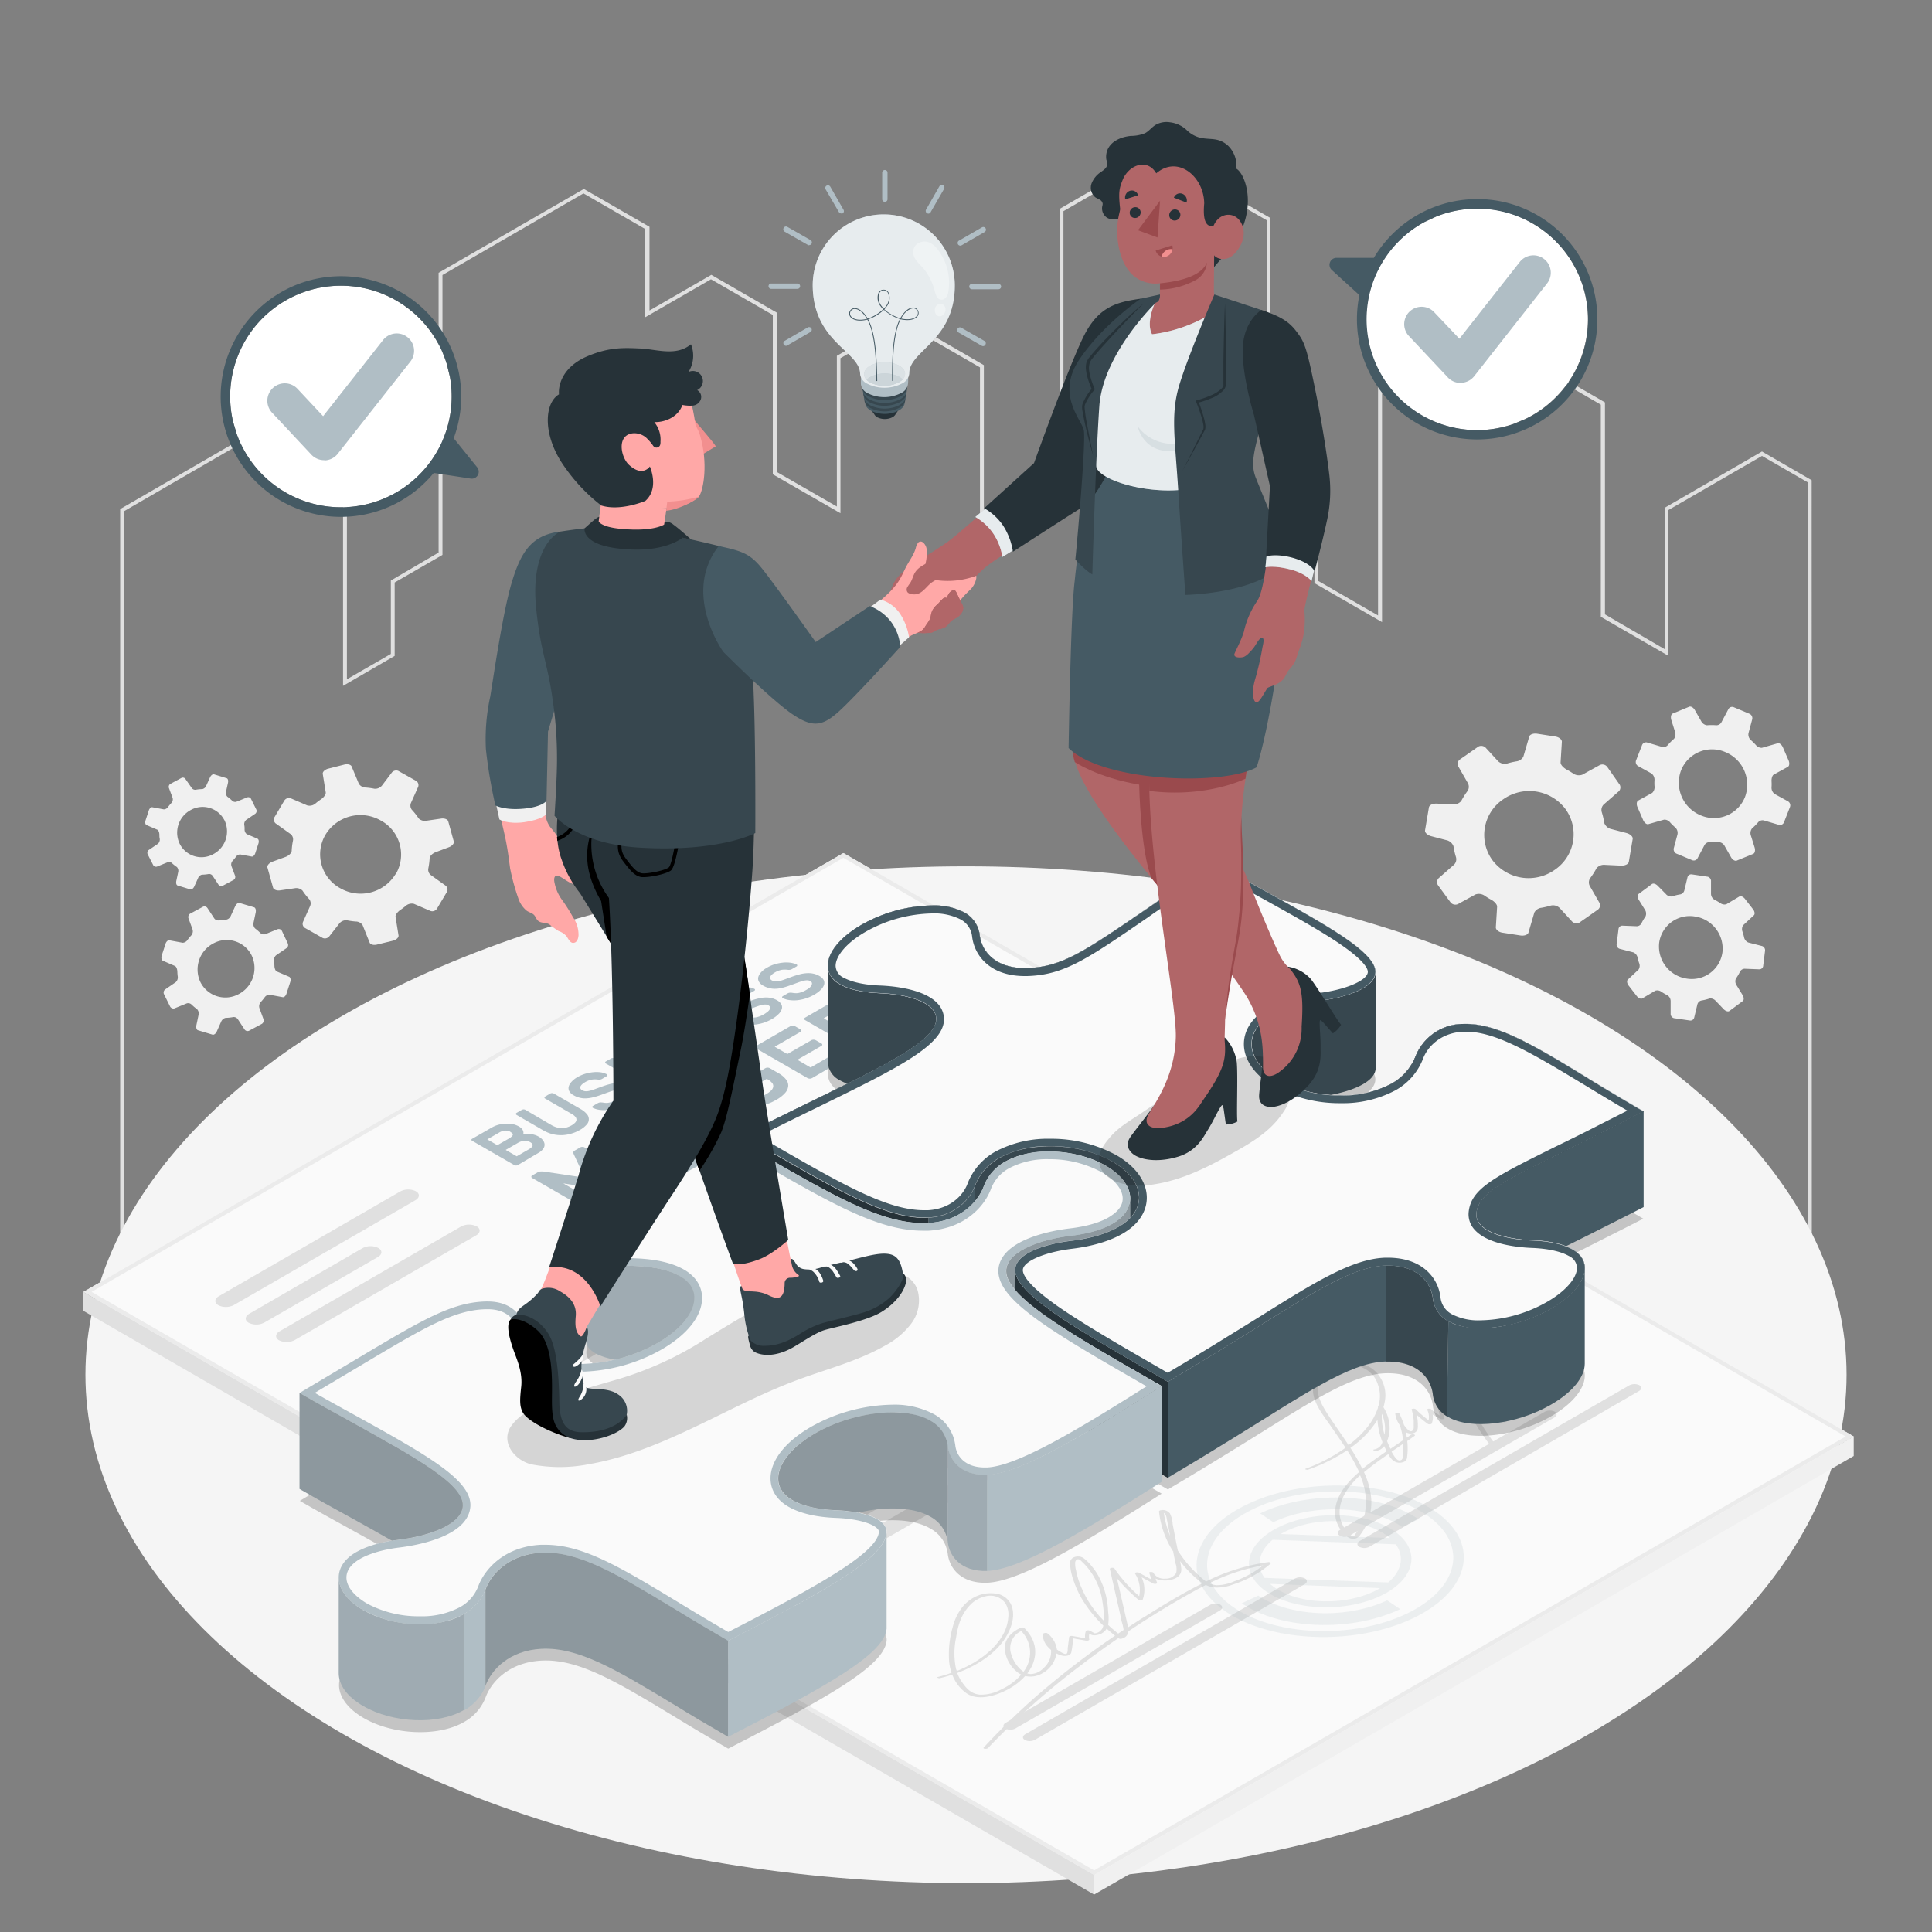 <svg xmlns="http://www.w3.org/2000/svg" viewBox="0 0 500 500"><rect x="0" y="0" width="500" height="500" fill="#808080" stroke="none"/><g id="freepik--City--inject-189"><g id="freepik--city--inject-189"><path d="M468.9,333.75H31.1v-202L64.56,112.4,89.78,127v48.8l11.37-6.56v-19L113.51,143V70.6l37.58-21.7,17,9.8V80.36l16-9.23,17,9.81v41.24l15.49,8.91v-39l17-9.8L254.62,94.5v47l19.6-11.32V54.06l25.22-14.57,29.35,16.94V118.2l12.36,7.14v25l15.49,8.94v-85l21.1-12.18L403,76.69V97l12.36,7.14V159L430.81,168V131.42L456,116.85l12.86,7.43Zm-436.8-1H467.9V124.86L456,118l-24.23,14v37.72l-17.48-10.09V104.73L402,97.59V77.27l-24.23-14-20.1,11.61V161l-17.49-10.09v-25l-12.36-7.14V57L299.44,40.65l-24.22,14v76.14l-21.6,12.47V95.08L233.51,83.47l-16,9.23v40.12L200,122.75V81.51l-16-9.23-17,9.81V59.28l-16-9.23L114.51,71.18v72.43l-12.37,7.14v19L88.78,177.5v-50l-24.22-14L32.1,132.3Z" style="fill:#e0e0e0"></path></g></g><g id="freepik--Floor--inject-189"><ellipse id="freepik--floor--inject-189" cx="250" cy="355.78" rx="227.89" ry="131.57" style="fill:#f5f5f5"></ellipse></g><g id="freepik--Document--inject-189"><g id="freepik--Contract--inject-189"><g id="freepik--Sheet--inject-189"><polygon points="283.16 485.26 283.15 490.31 479.74 376.81 479.74 371.76 283.16 485.26" style="fill:#f0f0f0"></polygon><polygon points="479.74 371.76 218.26 220.79 21.6 334.35 283.16 485.26 479.74 371.76" style="fill:#fafafa"></polygon><path d="M218.26,222,477.65,371.76,283.16,484.05,23.7,334.34,218.26,222m0-1.21L21.6,334.34,283.16,485.26l196.58-113.5-261.48-151Z" style="fill:#ebebeb"></path><polygon points="283.16 485.26 21.6 334.35 21.6 339.26 283.15 490.31 283.16 485.36 283.16 485.26" style="fill:#e0e0e0"></polygon><g id="freepik--Text--inject-189"><path d="M103.56,308.36,56.64,335.45c-1.16.67-1.21,1.72-.13,2.35a4.51,4.51,0,0,0,4.06-.08l46.92-27.09c1.16-.67,1.22-1.72.13-2.34A4.48,4.48,0,0,0,103.56,308.36Z" style="fill:#e0e0e0"></path><path d="M119.29,317.44,72.37,344.53c-1.16.67-1.22,1.72-.13,2.35a4.51,4.51,0,0,0,4.06-.08l46.92-27.09c1.16-.67,1.22-1.72.13-2.34A4.47,4.47,0,0,0,119.29,317.44Z" style="fill:#e0e0e0"></path><path d="M93.86,323,64.5,340c-1.15.67-1.21,1.72-.13,2.34a4.47,4.47,0,0,0,4.06-.07l29.36-16.95c1.16-.67,1.22-1.72.13-2.34A4.48,4.48,0,0,0,93.86,323Z" style="fill:#e0e0e0"></path></g><g id="freepik--text--inject-189"><path d="M256.7,268.56,103.36,357.09c-1.15.67-1.21,1.72-.13,2.35a4.51,4.51,0,0,0,4.06-.08l153.34-88.53c1.16-.67,1.22-1.72.13-2.34A4.47,4.47,0,0,0,256.7,268.56Z" style="fill:#e0e0e0"></path><path d="M264.56,273.1,111.23,361.63c-1.16.67-1.22,1.72-.13,2.34a4.48,4.48,0,0,0,4.06-.07l153.33-88.53c1.16-.67,1.22-1.72.13-2.34A4.48,4.48,0,0,0,264.56,273.1Z" style="fill:#e0e0e0"></path><path d="M272.43,277.64,119.09,366.17c-1.16.67-1.22,1.72-.13,2.34a4.47,4.47,0,0,0,4.06-.07l153.34-88.53c1.15-.67,1.21-1.72.13-2.34A4.47,4.47,0,0,0,272.43,277.64Z" style="fill:#e0e0e0"></path><path d="M280.29,282.18,127,370.71c-1.15.67-1.21,1.72-.13,2.35a4.51,4.51,0,0,0,4.06-.08l153.34-88.53c1.16-.67,1.22-1.72.13-2.34A4.47,4.47,0,0,0,280.29,282.18Z" style="fill:#e0e0e0"></path></g><g id="freepik--text--inject-189"><path d="M296.16,291.35,142.83,379.87c-1.16.67-1.22,1.72-.13,2.35a4.48,4.48,0,0,0,4.06-.08l153.33-88.52c1.16-.67,1.22-1.72.13-2.35A4.48,4.48,0,0,0,296.16,291.35Z" style="fill:#e0e0e0"></path><path d="M304,295.89,150.69,384.41c-1.16.67-1.22,1.72-.13,2.35a4.48,4.48,0,0,0,4.06-.08L308,298.16c1.16-.67,1.21-1.72.13-2.35A4.48,4.48,0,0,0,304,295.89Z" style="fill:#e0e0e0"></path><path d="M311.89,300.43,158.55,389c-1.15.67-1.21,1.72-.13,2.35a4.5,4.5,0,0,0,4.07-.08L315.82,302.7C317,302,317,301,316,300.35A4.48,4.48,0,0,0,311.89,300.43Z" style="fill:#e0e0e0"></path><path d="M319.75,305,166.42,393.49c-1.16.67-1.22,1.72-.13,2.35a4.48,4.48,0,0,0,4.06-.08l153.33-88.52c1.16-.67,1.22-1.72.13-2.35A4.48,4.48,0,0,0,319.75,305Z" style="fill:#e0e0e0"></path></g><path d="M335.63,314.13,182.29,402.66c-1.16.67-1.21,1.72-.13,2.34a4.47,4.47,0,0,0,4.06-.07L339.56,316.4c1.16-.67,1.21-1.72.13-2.34A4.47,4.47,0,0,0,335.63,314.13Z" style="fill:#e0e0e0"></path><path d="M343.49,318.67,190.15,407.2c-1.15.67-1.21,1.72-.13,2.34a4.5,4.5,0,0,0,4.07-.07l153.33-88.53c1.16-.67,1.22-1.72.13-2.34A4.48,4.48,0,0,0,343.49,318.67Z" style="fill:#e0e0e0"></path><path d="M280.29,364.22l-82.21,47.43c-1.15.67-1.21,1.72-.13,2.35a4.53,4.53,0,0,0,4.07-.08l82.2-47.43c1.16-.66,1.22-1.71.13-2.34A4.51,4.51,0,0,0,280.29,364.22Z" style="fill:#e0e0e0"></path><path d="M267.87,450.24,337.63,410c.74-.43.78-1.1.08-1.51a2.89,2.89,0,0,0-2.61.05l-69.76,40.27c-.75.43-.79,1.11-.09,1.51A2.88,2.88,0,0,0,267.87,450.24Z" style="fill:#e0e0e0"></path><path d="M262.81,447.31l52.91-30.52c.74-.43.78-1.11.08-1.51a2.86,2.86,0,0,0-2.61.05l-52.91,30.52c-.75.43-.79,1.11-.09,1.51A2.92,2.92,0,0,0,262.81,447.31Z" style="fill:#e0e0e0"></path><path d="M354.41,400.3,424.17,360c.75-.43.78-1.1.09-1.51a2.92,2.92,0,0,0-2.62.05l-69.76,40.27c-.74.43-.78,1.11-.08,1.51A2.86,2.86,0,0,0,354.41,400.3Z" style="fill:#e0e0e0"></path><path d="M349.35,397.37l52.91-30.52c.75-.43.78-1.11.09-1.51a2.88,2.88,0,0,0-2.62.05l-52.91,30.52c-.74.43-.78,1.11-.08,1.51A2.89,2.89,0,0,0,349.35,397.37Z" style="fill:#e0e0e0"></path></g><path d="M328.21,404.28a51.5,51.5,0,0,0-16.08,5c-.38-.26-.72-.53-1-.79a31.56,31.56,0,0,1-6.32-7.23c-.06-.31-.13-.63-.19-.94l-1.14-5.87a6.73,6.73,0,0,0-.71-2.77,2.28,2.28,0,0,0-2.32-.83c-.2,0-.51.15-.5.29a23.53,23.53,0,0,0,3.69,10.41l0,.16c.2,1,.39,1.92.58,2.87a4.53,4.53,0,0,1,.17,2.52,3.07,3.07,0,0,1-2.85,1.44,3.14,3.14,0,0,1-3.05-1.5c-.12-.31-1.19-.27-1.09,0,.23.58.4,1.15.58,1.73l-3.22-1.76c-.33-.18-1.18-.07-1,.25a7.74,7.74,0,0,1,1.06,5.83,38.14,38.14,0,0,1-6.39-7.15c-.22-.33-1.28-.23-1.19.15.67,3,1.38,6.08,2.07,9.12.35,1.51.69,3,1,4.51a11.35,11.35,0,0,1,.48,2.11l-1.41.94c-.91-.73-1.79-1.48-2.6-2.25a10.89,10.89,0,0,0,0-3.37,20.71,20.71,0,0,0-2.74-9.71,17.78,17.78,0,0,0-1.54-2.15,11.39,11.39,0,0,0-2.09-2.07,2.68,2.68,0,0,0-2.5-.19,1.64,1.64,0,0,0-1,1.56,16.25,16.25,0,0,0,1.06,4.83,25,25,0,0,0,2.29,4.8,32.72,32.72,0,0,0,5.28,6.48,2.44,2.44,0,0,1-2.23,2L282,422c-.31-.15-1-.09-1,.17a4.29,4.29,0,0,0-.17,1.81l-3.31-.6c-.29-.05-.79.06-.82.26l-.38,2.92c0,.24.07,1.39-.43,1.48s-1.32-.48-1.6-.64-.52-.33-.76-.5a6.44,6.44,0,0,0-2.44-4.18c-.3-.26-1.21-.08-1.21.23A4.73,4.73,0,0,0,271,426a8.54,8.54,0,0,0,1,1,5.6,5.6,0,0,1-2,4.75,4.62,4.62,0,0,1-3.29,1.49,3.36,3.36,0,0,1-.85-.15c2.42-3.14,2.77-6.83.68-10a10.71,10.71,0,0,0-1.42-1.72,1,1,0,0,0-1-.1c-2.72,1.24-4.05,3.18-4.1,5.15a8.49,8.49,0,0,0,2.66,5.8,6.05,6.05,0,0,0,1.6,1.16,13.08,13.08,0,0,1-1.33,1.36,16.41,16.41,0,0,1-4,2.57,10.71,10.71,0,0,1-5.41,1.26c-2.39-.21-3.65-1.95-4.48-3.1a10.67,10.67,0,0,1-1.33-2.51c6.19-2.3,10.85-5.92,13-10,1.3-2.42,2.05-5.32.89-7.81a5.13,5.13,0,0,0-4.29-2.78,9,9,0,0,0-5.35,1.09,9.87,9.87,0,0,0-3.52,3.29,13.91,13.91,0,0,0-1.94,4.49,25.36,25.36,0,0,0-.87,8.94,12.54,12.54,0,0,0,.61,2.72l-.83.3c-.86.29-1.75.55-2.67.79-.49.13.17.4.53.31,1.08-.27,2.13-.57,3.15-.91a9.41,9.41,0,0,0,.41.93,10.18,10.18,0,0,0,3.29,3.9c3.28,2.26,8.38.33,11.15-1.26a16,16,0,0,0,4-3.19l.14,0a6,6,0,0,0,4-.55,7.25,7.25,0,0,0,3.88-4.75,5.39,5.39,0,0,0,.08-.56,7.39,7.39,0,0,0,1,.43c1.25.44,2.65.18,2.86-.7a26.46,26.46,0,0,0,.47-3.64l3.37.6c.35.06.86-.08.81-.32a4,4,0,0,1,0-1.46,4.28,4.28,0,0,0,.79.34,3,3,0,0,0,1.43-.07,3.55,3.55,0,0,0,2.09-1.31,3.14,3.14,0,0,0,.18-.31c.69.63,1.42,1.24,2.18,1.84a217.72,217.72,0,0,0-20.75,16,180.74,180.74,0,0,0-13.24,12.95c-.33.35.82.45,1.09.16A193.55,193.55,0,0,1,280,430.77c3-2.31,6.16-4.57,9.38-6.79l.07,0a1.08,1.08,0,0,0,1,.05,2.13,2.13,0,0,0,1.58-1.86c5.44-3.64,11.15-7.15,17.15-10.46.93-.52,1.9-1,2.87-1.52a7,7,0,0,0,2.25.64,11.12,11.12,0,0,0,4.65-.72,28.12,28.12,0,0,0,9.9-5.45C329.07,404.48,328.64,404.22,328.21,404.28Zm-80.83,27.43a19.68,19.68,0,0,1,.05-7.87c.46-2.86,1.14-5.82,3.55-8.37a7.73,7.73,0,0,1,4.12-2.36,4.85,4.85,0,0,1,5,1.67,5.55,5.55,0,0,1,.84,3.73,10.34,10.34,0,0,1-.88,3.56c-1.85,4.17-6.32,7.91-12.42,10.38C247.52,432.2,247.44,432,247.38,431.71Zm16.63.23a8.75,8.75,0,0,1-2.54-4.83,4.88,4.88,0,0,1,2.82-5,8,8,0,0,1,.6,10.53A6.18,6.18,0,0,1,264,431.94Zm15-23.4a20.28,20.28,0,0,1-.52-2.11,6.48,6.48,0,0,1-.24-2,1.05,1.05,0,0,1,.5-.85c.53-.25,1.09.43,1.34.66A18.1,18.1,0,0,1,281.7,406a17.7,17.7,0,0,1,3.55,8.14,32.53,32.53,0,0,1,.48,4.91c0,.14,0,.29,0,.46A27.23,27.23,0,0,1,279,408.54Zm22.24-17c.59.37.7,1.5.75,1.75l.57,2.88c.08.43.17.86.25,1.29A21.91,21.91,0,0,1,301.22,391.56Zm-5.25,27c-1.37.86-2.71,1.73-4.05,2.61,0-.14-.05-.27-.08-.4-.37-1.63-.75-3.27-1.12-4.9q-.84-3.72-1.71-7.44a47.65,47.65,0,0,0,5.68,5.69c.2.17.91.12,1-.1a7.66,7.66,0,0,0-.27-5.81l3,1.62c.26.14,1.09.12,1-.17s-.26-.74-.38-1.1a6.41,6.41,0,0,0,3.24.44c2.59-.31,3.55-1.65,3.4-3.05-.06-.64-.17-1.27-.29-1.91a28.25,28.25,0,0,0,5.17,5.28,6.22,6.22,0,0,0,.65.45l-.28.13C305.61,412.6,300.72,415.57,296,418.57Zm23.6-9.38a11.52,11.52,0,0,1-4.71,1.09,5.37,5.37,0,0,1-1.91-.51,49.9,49.9,0,0,1,13.91-4.62A26.67,26.67,0,0,1,319.57,409.19Z" style="fill:#e0e0e0"></path><path d="M376.1,350.35c-.18.07-.31.2-.3.32a43.64,43.64,0,0,0,4,13.74c-1.19.3-2.73.25-3.46-.44-.21-.2-1-.22-1.08.07s-.12.58-.19.88l-2-1.22c-.26-.15-1.07-.12-1,.17l.51,2.44a11,11,0,0,1-2.2-1.59c-.26-.26-1.19-.17-1,.17a4.08,4.08,0,0,1,.34,2.69,31.57,31.57,0,0,1-3.33-2.87c-.2-.21-1.15-.21-1.05.11a14.25,14.25,0,0,1,.53,2.8c0,.41,0,.82,0,1.24s.1,1-.32,1.38c-.64.57-1.39-.44-1.64-.73a6.26,6.26,0,0,1-.56-.74,22.58,22.58,0,0,0-1.18-2.92h0s0,0,0-.06c-.13-.28-1.1-.16-1.07.12a6.71,6.71,0,0,0,1.21,3,19.64,19.64,0,0,1,.82,3.81c-1.07.74-2.17,1.49-3.27,2.23a1.09,1.09,0,0,0-.08-.15c-.3-.6-.56-1.21-.8-1.83a9.65,9.65,0,0,0,.65-2.91,10.12,10.12,0,0,0-1.6-5.87,12.35,12.35,0,0,0,.48-2.39,8.49,8.49,0,0,0-1.18-5.1,7.62,7.62,0,0,0-5.8-3.86c-5.91-.84-10.74,2.4-11.54,5.49-1,3.72,2.15,7.47,4.47,10.83,1.26,1.84,2.56,3.67,3.76,5.52a42.82,42.82,0,0,1-6.08,3.62,44.26,44.26,0,0,1-4.24,1.8c-.38.13.31.35.61.25a47,47,0,0,0,10.14-5,44.24,44.24,0,0,1,3.1,5.6c-3.39,2.94-5.89,6.12-6.19,9.82a7.64,7.64,0,0,0,1.17,4.77c.49.77,2.26,3.48,4.42,2.49a2.53,2.53,0,0,0,1-1,12.46,12.46,0,0,0,.86-1.28,13,13,0,0,0,1.14-2.43,13.64,13.64,0,0,0,.74-5.27A19.8,19.8,0,0,0,353,381a76.4,76.4,0,0,1,6.31-4.67,4.57,4.57,0,0,0,1.43,1.79,2.75,2.75,0,0,0,2.85.07,1.52,1.52,0,0,0,.58-1.19c.06-.46.1-.93.12-1.4a18.25,18.25,0,0,0-.09-2.66c.63-.44,1.27-.88,1.88-1.34.45-.34-.57-.55-.94-.28s-.7.49-1.05.74c-.07-.47-.15-.94-.25-1.41a2.5,2.5,0,0,0,1.67.31c1.63-.26,1.43-1.64,1.43-2.38a14,14,0,0,0-.27-2.4,35.68,35.68,0,0,0,2.86,2.33c.22.16.89.13,1-.1a4.3,4.3,0,0,0,.24-2.34,14.92,14.92,0,0,0,2.14,1.19c.27.12,1,0,.91-.22l-.48-2.3,1.7,1c.23.14.94.14,1-.1s.14-.57.2-.85A7,7,0,0,0,380,365a51.18,51.18,0,0,0,2.56,4.6,58,58,0,0,0,3.69,5.18c.31.39,1.6.09,1.29-.3a53.16,53.16,0,0,1-6.3-9.86,3.94,3.94,0,0,0,2.49-3.48,12.13,12.13,0,0,0-2.86-8.84C380.12,351.36,378.43,349.47,376.1,350.35ZM353.2,391.8a13.23,13.23,0,0,1-2.38,5.14c-.11.14-.24.46-.44.56s-.17.09-.45,0a1.39,1.39,0,0,1-.34-.2,5.92,5.92,0,0,1-1.09-1.09,7.88,7.88,0,0,1-1.36-2.34c-1.22-3.3.15-6.81,2.65-9.8a24.68,24.68,0,0,1,2.21-2.26A16.81,16.81,0,0,1,353.2,391.8Zm5.25-22.2a8.78,8.78,0,0,1-.15,1.69c-.14-.47-.26-1-.36-1.43a17.48,17.48,0,0,1-.33-4A9.59,9.59,0,0,1,358.45,369.6Zm-15.18-4.13c-2.07-3.29-3.9-7.36.38-10.36a10.52,10.52,0,0,1,7.75-1.55,7,7,0,0,1,5.19,4.72,8.67,8.67,0,0,1,.17,5.51c-.07,0-.12.08-.13.13s0,.26,0,.38a16.36,16.36,0,0,1-2.35,4.51A25.18,25.18,0,0,1,349,374C347.15,371.16,345.08,368.33,343.27,365.47Zm6.22,9.24a24.84,24.84,0,0,0,7-7.26,18.27,18.27,0,0,0,1.29,5.74,2.57,2.57,0,0,1-2.11,1.91c-.61.11,0,.45.47.38a3.09,3.09,0,0,0,2.09-1.21c.2.43.42.86.65,1.29-2.19,1.5-4.36,3-6.3,4.6A48.25,48.25,0,0,0,349.49,374.71Zm13.58,1.73c0,.36.07,1-.34,1.34-.7.51-1.31-.14-1.59-.51a10.71,10.71,0,0,1-1-1.58c.85-.57,1.7-1.14,2.53-1.72l.44-.31A19.85,19.85,0,0,1,363.07,376.44ZM379,352a12.36,12.36,0,0,1,1.5,1.88,11.8,11.8,0,0,1,1.71,4.28,7.92,7.92,0,0,1-.09,4.37,2.93,2.93,0,0,1-1.16,1.4,43.22,43.22,0,0,1-2.82-7.88,37.49,37.49,0,0,1-.9-5.22C377.93,350.86,378.76,351.75,379,352Z" style="fill:#e0e0e0"></path><path d="M396.49,361.94c-.85,1-1.12,2.21-2.9,2.84a4.66,4.66,0,0,1-2.21.24h0a3.05,3.05,0,0,0-1.18-2.23,1.82,1.82,0,0,0-2.06,0c-.55.48.07,1.2.5,1.64a3.68,3.68,0,0,0,1.64.93,2.67,2.67,0,0,1-.25,1.2c-.05.12-.73,1.25-1,1.15s-.79.08-.42.24c1.59.68,2.57-1.47,2.72-2a2.32,2.32,0,0,0,.07-.38,7,7,0,0,0,2.34-.19c2.16-.54,3.59-2.07,3.79-3.38C397.5,361.74,396.66,361.75,396.49,361.94Zm-7.1,1.82c-.05-.08-.4-.75-.22-.73,0,0,.24.31.26.33s.19.23.28.34a3,3,0,0,1,.4.8A3.12,3.12,0,0,1,389.39,363.76Z" style="fill:#e0e0e0"></path><path d="M392.71,358.19c-.32.18.35.4.61.25S393,358,392.71,358.19Z" style="fill:#e0e0e0"></path><path d="M325.65,412.93l-4.28,2c10,6.85,28.36,7.53,41,1.51L359,414.16C348.71,419.05,333.76,418.5,325.65,412.93Zm5.56-17.84c-9.1,4.34-10.64,11.89-3.45,16.83s20.44,5.43,29.54,1.09,10.64-11.89,3.44-16.83S340.3,390.75,331.21,395.09Zm24.39,16.76c-7.91,3.78-19.44,3.35-25.7-1a11.61,11.61,0,0,1-1.2-.94L357.16,411A17.56,17.56,0,0,1,355.6,411.85Zm3.66-2.31-32-1.19c-2.26-3.17-1.47-6.9,2.09-9.86l31.88,1.18C363.51,402.84,362.78,406.57,359.26,409.54ZM331.45,397c.46-.27.94-.52,1.45-.77,7.91-3.78,19.44-3.35,25.7.95a13.15,13.15,0,0,1,1.12.86Zm-14.33,20c11.83,8.13,33.63,8.93,48.59,1.79s17.5-19.56,5.67-27.69-33.63-8.93-48.59-1.79S305.29,408.87,317.12,417Zm52.12-24.88c10.9,7.49,8.56,18.93-5.22,25.51s-33.86,5.84-44.76-1.65-8.56-18.93,5.22-25.51S358.34,384.64,369.24,392.12Zm-39.7,1.82c10.26-4.89,25.2-4.34,33.32,1.23l4.27-2c-10-6.85-28.36-7.53-41-1.51Z" style="fill:#B0BEC5;opacity:0.2"></path><path d="M151.32,304.78l-2.89-6.19a3.16,3.16,0,0,1-.05-.35c0-.17.1-.33.38-.49l1.4-.81a1.19,1.19,0,0,1,.56-.13,1.15,1.15,0,0,1,.55.13l13.33,7.7a.36.36,0,0,1,.22.32.37.37,0,0,1-.22.32l-1.67,1a1.19,1.19,0,0,1-1.12,0l-8.06-4.65,2,4.23a.81.81,0,0,1,0,.36c0,.14-.11.26-.3.37l-1.07.62a1.44,1.44,0,0,1-.65.18,5.78,5.78,0,0,1-.63,0l-7.32-1.13,8.06,4.65a.39.39,0,0,1,.23.32.37.37,0,0,1-.23.32l-1.67,1a1.08,1.08,0,0,1-.56.13,1,1,0,0,1-.55-.13l-13.33-7.69a.35.35,0,0,1,0-.65l1.41-.81a1.59,1.59,0,0,1,.83-.22l.61,0Z" style="fill:#B0BEC5"></path><path d="M175.41,296.06a1.15,1.15,0,0,1,.55-.13,1.19,1.19,0,0,1,.56.13l1.46.85a.36.36,0,0,1,.23.32.38.38,0,0,1-.23.32l-9,5.23a1.08,1.08,0,0,1-.56.13,1,1,0,0,1-.55-.13l-13.33-7.69a.34.34,0,0,1,0-.65l8.89-5.13a1.08,1.08,0,0,1,.56-.13,1,1,0,0,1,.55.13l1.47.85a.37.37,0,0,1,.23.32.39.39,0,0,1-.23.32l-6.66,3.85,3.28,1.89,6.2-3.59a1.22,1.22,0,0,1,.56-.13,1.19,1.19,0,0,1,.56.13l1.46.85a.38.38,0,0,1,.23.32.37.37,0,0,1-.23.32L165.15,298l3.43,2Z" style="fill:#B0BEC5"></path><path d="M172.54,284a11,11,0,0,1,5.11-1.57,8.65,8.65,0,0,1,4.67,1.15,3.9,3.9,0,0,1,1.87,1.88,2.09,2.09,0,0,1-.45,2.08l7.94,1.3a.9.9,0,0,1,.29.09.29.29,0,0,1,0,.53l-1.76,1a1.57,1.57,0,0,1-.8.24,3.69,3.69,0,0,1-.64-.05l-7.51-1.21-2.74,1.58,4.81,2.77a.38.38,0,0,1,.22.33.37.37,0,0,1-.23.32l-1.67,1a1,1,0,0,1-.55.13,1.08,1.08,0,0,1-.56-.13l-13.32-7.69a.38.38,0,0,1-.23-.32.37.37,0,0,1,.23-.32Zm3.4,5.54,3-1.73a3.4,3.4,0,0,0,1.47-1.32c.19-.43-.1-.86-.87-1.31a3.43,3.43,0,0,0-2.25-.49,6.87,6.87,0,0,0-2.27.86l-3,1.73Z" style="fill:#B0BEC5"></path><path d="M185.31,282.82a6.23,6.23,0,0,1-1.81-1.57,2.61,2.61,0,0,1-.56-1.7,3.12,3.12,0,0,1,.8-1.77A8.44,8.44,0,0,1,186,276a13.21,13.21,0,0,1,3.42-1.44,13.72,13.72,0,0,1,3-.43,9.33,9.33,0,0,1,2.31.21,8.61,8.61,0,0,1,1.49.49c.18.09.26.2.24.32a.43.43,0,0,1-.24.33l-1.67,1a1.06,1.06,0,0,1-.48.14,1.94,1.94,0,0,1-.43,0l-.58-.08a5.82,5.82,0,0,0-1.13,0,10.23,10.23,0,0,0-1.54.27,7.06,7.06,0,0,0-1.78.76c-1,.59-1.58,1.23-1.64,1.91s.35,1.3,1.24,1.86c.5.32,1.05.65,1.64,1s1.17.66,1.73.94a6.51,6.51,0,0,0,3.47.87,7.12,7.12,0,0,0,3.25-1,6.12,6.12,0,0,0,1.24-.9,1.83,1.83,0,0,0,.56-.95,1.23,1.23,0,0,0-.25-1,4,4,0,0,0-1.24-1l-.17-.1-2.51,1.46a1.19,1.19,0,0,1-.56.13,1.22,1.22,0,0,1-.56-.13l-1.46-.85a.38.38,0,0,1-.23-.32.37.37,0,0,1,.23-.32l4.74-2.74a1.27,1.27,0,0,1,1.12,0l2.27,1.31a6.39,6.39,0,0,1,1.88,1.54A2.56,2.56,0,0,1,204,281a3.08,3.08,0,0,1-.78,1.81,8.46,8.46,0,0,1-2.32,1.82,13.25,13.25,0,0,1-3.14,1.34,12.3,12.3,0,0,1-3.07.44,11.25,11.25,0,0,1-3-.36,12.1,12.1,0,0,1-2.72-1.06l-.9-.48c-.32-.18-.65-.36-1-.56l-1-.56Z" style="fill:#B0BEC5"></path><path d="M216.55,272.31a1.1,1.1,0,0,1,.56-.13,1.08,1.08,0,0,1,.56.13l1.46.84a.39.39,0,0,1,.23.32.37.37,0,0,1-.23.32l-9,5.23a1.27,1.27,0,0,1-1.12,0l-13.32-7.69a.38.38,0,0,1-.23-.32.37.37,0,0,1,.23-.32l8.89-5.14a1.19,1.19,0,0,1,.56-.13,1.15,1.15,0,0,1,.55.13l1.47.85a.37.37,0,0,1,.22.32.36.36,0,0,1-.22.32l-6.67,3.85,3.28,1.89,6.21-3.58a1.27,1.27,0,0,1,1.12,0l1.46.84a.34.34,0,0,1,0,.65l-6.21,3.58,3.43,2Z" style="fill:#B0BEC5"></path><path d="M213.69,260.27a10.84,10.84,0,0,1,5.11-1.58,8.59,8.59,0,0,1,4.66,1.15,4,4,0,0,1,1.88,1.88,2.08,2.08,0,0,1-.45,2.08l7.94,1.3a1,1,0,0,1,.28.1.3.3,0,0,1,.19.26.31.31,0,0,1-.18.26l-1.76,1a1.57,1.57,0,0,1-.8.24,2.85,2.85,0,0,1-.64-.05l-7.51-1.21-2.74,1.58,4.8,2.78a.35.35,0,0,1,.23.32.38.38,0,0,1-.23.32l-1.67,1a1.15,1.15,0,0,1-.55.13,1.19,1.19,0,0,1-.56-.13L208.36,264a.36.36,0,0,1-.22-.32.37.37,0,0,1,.22-.32Zm3.4,5.53,3-1.72a3.43,3.43,0,0,0,1.46-1.32c.2-.43-.09-.87-.86-1.31a3.32,3.32,0,0,0-2.25-.49,6.66,6.66,0,0,0-2.27.86l-3,1.72Z" style="fill:#B0BEC5"></path><path d="M134,301.52a.79.79,0,0,1-.45.11.85.85,0,0,1-.46-.11l-10.9-6.29A.31.31,0,0,1,122,295a.32.32,0,0,1,.18-.27l5-2.87a7.24,7.24,0,0,1,2.13-.85,8.34,8.34,0,0,1,2-.2A7.48,7.48,0,0,1,133,291a5.56,5.56,0,0,1,1.28.52,2.78,2.78,0,0,1,.77.6,1.62,1.62,0,0,1,.34.58,1.29,1.29,0,0,1,.08.49,1.07,1.07,0,0,1-.06.32,9.38,9.38,0,0,1,2,0,5.33,5.33,0,0,1,2.08.69,3.62,3.62,0,0,1,1,.88,1.94,1.94,0,0,1,.44,1.05,1.71,1.71,0,0,1-.32,1.13,3.59,3.59,0,0,1-1.26,1.1Zm-1.9-8.6a2.39,2.39,0,0,0-1.38-.32,3.55,3.55,0,0,0-1.61.55l-3,1.72,2.6,1.5,3-1.72c.58-.34.9-.65,1-.93S132.48,293.17,132.06,292.92Zm1.62,6.33,3.12-1.8c.62-.36.94-.69,1-1s-.18-.6-.61-.85a2.79,2.79,0,0,0-1.49-.35,3.72,3.72,0,0,0-1.75.55l-3.12,1.8Z" style="fill:#B0BEC5"></path><path d="M142.4,283a.92.92,0,0,1,.46-.1.88.88,0,0,1,.45.1l6.92,4a5.66,5.66,0,0,1,1.59,1.26,2,2,0,0,1,0,2.79,6.37,6.37,0,0,1-1.78,1.4,10,10,0,0,1-2.45,1,9.37,9.37,0,0,1-2.44.33,8.84,8.84,0,0,1-2.36-.32,9.63,9.63,0,0,1-2.18-.92l-6.92-4a.32.32,0,0,1-.18-.27.31.31,0,0,1,.18-.26l1.37-.79a.89.89,0,0,1,.46-.11.88.88,0,0,1,.45.11l6.83,4a6.05,6.05,0,0,0,1.37.57,4.68,4.68,0,0,0,1.32.16,4.88,4.88,0,0,0,1.27-.2,6.1,6.1,0,0,0,1.17-.51,4.24,4.24,0,0,0,.9-.69,1.23,1.23,0,0,0,.36-.73,1.12,1.12,0,0,0-.27-.77,3.28,3.28,0,0,0-1-.79l-6.83-3.95a.28.28,0,0,1,0-.53Z" style="fill:#B0BEC5"></path><path d="M149.28,278.85a10,10,0,0,1,2.3-1,11.65,11.65,0,0,1,2.19-.39,8.15,8.15,0,0,1,1.88.08A4.88,4.88,0,0,1,157,278c.15.07.22.16.2.26a.32.32,0,0,1-.2.26l-1.18.69a1.23,1.23,0,0,1-.54.18,2.71,2.71,0,0,1-.56,0,5.42,5.42,0,0,0-1.5,0,5.31,5.31,0,0,0-1.84.7,4,4,0,0,0-.74.54,1.79,1.79,0,0,0-.42.55.73.73,0,0,0,0,.52.88.88,0,0,0,.41.43,2,2,0,0,0,.79.27,3.09,3.09,0,0,0,1-.07,8.71,8.71,0,0,0,1.33-.39l1.9-.69a23.59,23.59,0,0,1,2.26-.71,9.38,9.38,0,0,1,1.91-.28,6.26,6.26,0,0,1,1.65.15,5.24,5.24,0,0,1,1.46.58,2.76,2.76,0,0,1,1.07,1,1.55,1.55,0,0,1,.15,1.19,3.16,3.16,0,0,1-.8,1.32,7.83,7.83,0,0,1-1.77,1.33,11.09,11.09,0,0,1-2,.91,11.26,11.26,0,0,1-2.18.5,8.79,8.79,0,0,1-2.11,0,5.54,5.54,0,0,1-1.81-.51c-.14-.08-.21-.16-.2-.27a.36.36,0,0,1,.2-.26l1.18-.68a1.57,1.57,0,0,1,.54-.2,1.81,1.81,0,0,1,.56,0c.23,0,.47.07.73.09a3.47,3.47,0,0,0,.84,0,5.61,5.61,0,0,0,1-.25,7.24,7.24,0,0,0,1.18-.56,7.06,7.06,0,0,0,.9-.61,2.14,2.14,0,0,0,.57-.62.86.86,0,0,0,.14-.58.76.76,0,0,0-.43-.51,1.7,1.7,0,0,0-.85-.21,4.36,4.36,0,0,0-1.12.18c-.43.12-.93.29-1.51.5s-1.25.46-2,.72a17.4,17.4,0,0,1-2,.58,9.06,9.06,0,0,1-1.73.21,5.83,5.83,0,0,1-1.57-.2,5.9,5.9,0,0,1-1.51-.64,2.64,2.64,0,0,1-1.06-1,1.66,1.66,0,0,1-.17-1.17,2.85,2.85,0,0,1,.69-1.23A6,6,0,0,1,149.28,278.85Z" style="fill:#B0BEC5"></path><path d="M168.6,281.52a.79.79,0,0,1-.45.11.85.85,0,0,1-.46-.11l-10.9-6.29a.31.31,0,0,1-.18-.26.32.32,0,0,1,.18-.27l1.37-.78a.79.79,0,0,1,.45-.11.83.83,0,0,1,.46.11l10.9,6.29c.12.07.19.16.18.26a.3.3,0,0,1-.18.26Z" style="fill:#B0BEC5"></path><path d="M180.72,274.53a1.16,1.16,0,0,1-.59.16h-.46l-11.74-1.33,6.95,4c.12.08.19.16.19.27a.32.32,0,0,1-.19.26l-1.37.79a.88.88,0,0,1-.45.11,1,1,0,0,1-.46-.11l-10.9-6.29a.32.32,0,0,1-.18-.27.31.31,0,0,1,.18-.26l1.18-.68a1.18,1.18,0,0,1,.59-.17h.46l11.74,1.33-6.95-4a.3.3,0,0,1-.18-.26.31.31,0,0,1,.18-.26l1.37-.79a.88.88,0,0,1,.45-.11.92.92,0,0,1,.46.11l10.9,6.29a.29.29,0,0,1,0,.53Z" style="fill:#B0BEC5"></path><path d="M190.74,266.31a.92.92,0,0,1,.46-.11.88.88,0,0,1,.45.11l1.2.69c.12.07.19.16.18.26a.3.3,0,0,1-.18.26l-7.41,4.28a.88.88,0,0,1-.45.11.92.92,0,0,1-.46-.11l-10.9-6.29a.29.29,0,0,1,0-.53l7.27-4.2a1.11,1.11,0,0,1,.92,0l1.19.7a.27.27,0,0,1,0,.52l-5.45,3.15,2.68,1.55,5.08-2.93a1,1,0,0,1,.92,0l1.19.69a.27.27,0,0,1,0,.52l-5.08,2.93,2.8,1.62Z" style="fill:#B0BEC5"></path><path d="M187.47,256.8a9.43,9.43,0,0,1,2.29-1,10.34,10.34,0,0,1,2.19-.39,8.16,8.16,0,0,1,1.88.07,5.13,5.13,0,0,1,1.36.41q.23.11.21.27a.36.36,0,0,1-.2.26l-1.19.68a1.4,1.4,0,0,1-.54.19,3.53,3.53,0,0,1-.55,0,5.13,5.13,0,0,0-1.51,0,5,5,0,0,0-1.83.7,4.67,4.67,0,0,0-.75.53,1.82,1.82,0,0,0-.42.56.65.65,0,0,0,0,.51.78.78,0,0,0,.4.43,2.25,2.25,0,0,0,.8.28,3,3,0,0,0,1-.07,11.82,11.82,0,0,0,1.33-.39l1.91-.69a19.74,19.74,0,0,1,2.26-.71,9.25,9.25,0,0,1,1.9-.29,6.26,6.26,0,0,1,1.65.15,5.57,5.57,0,0,1,1.46.58,2.76,2.76,0,0,1,1.07,1,1.57,1.57,0,0,1,.15,1.2,3,3,0,0,1-.8,1.31,7.84,7.84,0,0,1-1.77,1.34,12,12,0,0,1-2,.91,11.53,11.53,0,0,1-2.19.5,9.33,9.33,0,0,1-2.11,0,5.32,5.32,0,0,1-1.8-.52c-.15-.07-.22-.16-.21-.26a.39.39,0,0,1,.21-.27l1.18-.68a1.4,1.4,0,0,1,.54-.19,1.74,1.74,0,0,1,.55,0c.23,0,.47.07.73.09a4.91,4.91,0,0,0,.84,0,5.49,5.49,0,0,0,1-.26,7.12,7.12,0,0,0,1.18-.55,7.41,7.41,0,0,0,.9-.61,2.34,2.34,0,0,0,.58-.62.88.88,0,0,0,.13-.59.77.77,0,0,0-.43-.5,1.59,1.59,0,0,0-.84-.21,3.81,3.81,0,0,0-1.12.17c-.44.13-.94.29-1.51.51l-2,.72a17.24,17.24,0,0,1-2,.57,7.63,7.63,0,0,1-1.73.21A6.17,6.17,0,0,1,188,262a6.51,6.51,0,0,1-1.51-.64,2.68,2.68,0,0,1-1.07-1,1.66,1.66,0,0,1-.17-1.17A2.8,2.8,0,0,1,186,258,6.08,6.08,0,0,1,187.47,256.8Z" style="fill:#B0BEC5"></path><path d="M198.4,250.49a9.77,9.77,0,0,1,2.3-1,11.51,11.51,0,0,1,2.19-.39,8.06,8.06,0,0,1,1.87.08,5.33,5.33,0,0,1,1.37.41c.14.07.21.16.2.26a.35.35,0,0,1-.2.27l-1.18.68a1.23,1.23,0,0,1-.54.18,2.15,2.15,0,0,1-.56,0,5.84,5.84,0,0,0-1.5,0,5.52,5.52,0,0,0-1.84.7,4,4,0,0,0-.74.54,1.58,1.58,0,0,0-.42.56.7.7,0,0,0,0,.51.8.8,0,0,0,.41.43,2,2,0,0,0,.79.27,3,3,0,0,0,1-.06,11.91,11.91,0,0,0,1.34-.39l1.9-.7a22.74,22.74,0,0,1,2.26-.71,9.28,9.28,0,0,1,1.91-.28,6.22,6.22,0,0,1,1.64.15,5.43,5.43,0,0,1,1.46.58,2.73,2.73,0,0,1,1.08,1,1.67,1.67,0,0,1,.15,1.2,3.17,3.17,0,0,1-.81,1.31,7.4,7.4,0,0,1-1.77,1.33,10.37,10.37,0,0,1-2,.91,10.72,10.72,0,0,1-2.18.5,8.3,8.3,0,0,1-2.11,0,5.31,5.31,0,0,1-1.81-.51c-.15-.07-.21-.16-.2-.27a.36.36,0,0,1,.2-.26l1.18-.68a1.26,1.26,0,0,1,.54-.19,2.15,2.15,0,0,1,.56,0,7.07,7.07,0,0,0,.72.09,3.58,3.58,0,0,0,.85,0,5.52,5.52,0,0,0,1-.25,6.19,6.19,0,0,0,1.18-.56,7.17,7.17,0,0,0,.91-.6A2.48,2.48,0,0,0,210,255a.92.92,0,0,0,.14-.58.75.75,0,0,0-.43-.5,1.61,1.61,0,0,0-.85-.22,4.3,4.3,0,0,0-1.12.18c-.43.12-.94.29-1.51.5s-1.25.46-2,.72a16.69,16.69,0,0,1-1.95.58,7.77,7.77,0,0,1-1.73.21,5.78,5.78,0,0,1-1.57-.2,6.07,6.07,0,0,1-1.51-.63,2.66,2.66,0,0,1-1.06-1,1.6,1.6,0,0,1-.17-1.17,2.77,2.77,0,0,1,.69-1.22A5.84,5.84,0,0,1,198.4,250.49Z" style="fill:#B0BEC5"></path></g></g><g id="freepik--Gears--inject-189"><g id="freepik--gear-icons--inject-189"><path id="freepik--Gear--inject-189" d="M115.36,229.23l-3.92-2.81a1.75,1.75,0,0,1-.59-1.67,17.94,17.94,0,0,0,.34-2.61c0-.57.72-1.28,1.58-1.6l3.36-1.26c.87-.32,1.45-1,1.31-1.51L116,212.55c-.14-.51-1-.83-1.8-.7l-3.79.55a2.29,2.29,0,0,1-2.06-.59,17.16,17.16,0,0,0-1.77-2.25,1.77,1.77,0,0,1-.2-1.81l1.79-4a1.28,1.28,0,0,0-.46-1.64l-4.62-2.6a1.47,1.47,0,0,0-1.78.55l-2.46,3.25a2.25,2.25,0,0,1-2,.81,16.46,16.46,0,0,0-2.19-.3,2.17,2.17,0,0,1-1.77-.94L91,198.36c-.19-.49-1.06-.71-1.93-.48l-4.12,1.05c-.87.22-1.51.84-1.42,1.37l.77,4.77c.08.53-.51,1.31-1.25,1.81-.46.31-.9.64-1.33,1a2.38,2.38,0,0,1-2.19.57l-4.27-1.84a1.42,1.42,0,0,0-1.71.64l-2.44,4.12a1.31,1.31,0,0,0,.2,1.71l3.92,2.8a1.76,1.76,0,0,1,.59,1.68,16.64,16.64,0,0,0-.33,2.61c0,.57-.72,1.28-1.59,1.6L70.52,223c-.86.32-1.45,1-1.31,1.51l1.46,5.22c.14.51,1,.83,1.8.7l3.8-.55a2.28,2.28,0,0,1,2,.59,17.16,17.16,0,0,0,1.77,2.25,1.76,1.76,0,0,1,.2,1.8l-1.79,4a1.27,1.27,0,0,0,.46,1.63l4.62,2.61a1.47,1.47,0,0,0,1.78-.55L87.82,239a2.22,2.22,0,0,1,2.06-.81,17.85,17.85,0,0,0,2.18.3,2.16,2.16,0,0,1,1.78.93l1.83,4.55c.19.49,1.06.71,1.93.48l4.12-1c.87-.23,1.51-.84,1.42-1.37l-.77-4.77c-.08-.53.51-1.31,1.25-1.82a15.68,15.68,0,0,0,1.33-1,2.39,2.39,0,0,1,2.19-.57l4.27,1.84a1.43,1.43,0,0,0,1.71-.65l2.44-4.11A1.31,1.31,0,0,0,115.36,229.23Zm-13-3a10.59,10.59,0,0,1-14.28,3.66A10,10,0,0,1,84.25,216a10.58,10.58,0,0,1,14.28-3.66A10,10,0,0,1,102.4,226.27Z" style="fill:#f0f0f0"></path><path id="freepik--gear--inject-189" d="M71.85,240.47l-3.2,1.3a1.29,1.29,0,0,1-1.25-.29A12.91,12.91,0,0,0,66,240.27a1.67,1.67,0,0,1-.36-1.57l.53-2.52c.14-.65-.05-1.26-.41-1.37L62,233.69c-.36-.11-.86.26-1.12.82L59.74,237a1.62,1.62,0,0,1-1.14,1,11.77,11.77,0,0,0-2,.21,1.28,1.28,0,0,1-1.18-.57l-1.72-2.62a.93.93,0,0,0-1.17-.35l-3.36,1.81a1.06,1.06,0,0,0-.35,1.29l1,2.73a1.62,1.62,0,0,1-.3,1.56,14.82,14.82,0,0,0-1,1.21,1.58,1.58,0,0,1-1.25.72l-3.46-.64c-.37-.07-.83.38-1,1l-.94,2.9c-.2.61-.07,1.23.28,1.39L45.28,250c.35.15.6.81.62,1.45a11.91,11.91,0,0,0,.09,1.19,1.68,1.68,0,0,1-.5,1.54l-2.75,1.89a1,1,0,0,0-.27,1.28L44,260.44a1,1,0,0,0,1.11.54l3.21-1.3a1.25,1.25,0,0,1,1.24.28A12.74,12.74,0,0,0,51,261.17a1.64,1.64,0,0,1,.37,1.57l-.53,2.52c-.14.65,0,1.26.41,1.37L55,267.76c.36.11.86-.26,1.11-.83l1.12-2.51a1.65,1.65,0,0,1,1.15-1,11.77,11.77,0,0,0,2-.21,1.29,1.29,0,0,1,1.18.57l1.72,2.62a.93.93,0,0,0,1.17.35l3.36-1.8a1.07,1.07,0,0,0,.34-1.3l-1-2.73a1.59,1.59,0,0,1,.31-1.56,13,13,0,0,0,1-1.21,1.6,1.6,0,0,1,1.25-.72l3.46.64c.37.07.84-.37,1-1l.94-2.9c.2-.61.07-1.23-.28-1.39l-3.19-1.36c-.36-.15-.6-.81-.62-1.45a11.91,11.91,0,0,0-.09-1.19,1.68,1.68,0,0,1,.5-1.54l2.75-1.88a1,1,0,0,0,.26-1.29L73,241A.94.94,0,0,0,71.85,240.47Zm-6.76,6.71a7.61,7.61,0,0,1-3.27,10.07,7.22,7.22,0,0,1-9.91-3,7.61,7.61,0,0,1,3.27-10.07A7.22,7.22,0,0,1,65.09,247.18Z" style="fill:#f0f0f0"></path><path id="freepik--gear--inject-189" d="M64,206.35l-2.81,1.14a1.1,1.1,0,0,1-1.09-.25,10.65,10.65,0,0,0-1.27-1.06,1.44,1.44,0,0,1-.32-1.37L59,202.6c.12-.57,0-1.11-.36-1.2l-3.26-1c-.32-.09-.76.23-1,.73l-1,2.2a1.44,1.44,0,0,1-1,.89,10.74,10.74,0,0,0-1.78.18,1.12,1.12,0,0,1-1-.5L48,201.62a.81.81,0,0,0-1-.31l-2.94,1.58a.92.92,0,0,0-.31,1.13l.9,2.4a1.39,1.39,0,0,1-.26,1.36,11.1,11.1,0,0,0-.89,1.06,1.37,1.37,0,0,1-1.1.63l-3-.56c-.32-.06-.73.33-.9.87l-.83,2.54c-.17.54-.06,1.08.25,1.21l2.79,1.2c.31.13.53.71.54,1.27,0,.35,0,.69.08,1a1.48,1.48,0,0,1-.43,1.35L38.47,220a.92.92,0,0,0-.23,1.13l1.37,2.68a.83.83,0,0,0,1,.47l2.81-1.14a1.08,1.08,0,0,1,1.09.25,10.56,10.56,0,0,0,1.27,1,1.46,1.46,0,0,1,.32,1.38l-.47,2.21c-.11.57,0,1.1.37,1.2l3.26,1c.32.1.76-.22,1-.72l1-2.2a1.44,1.44,0,0,1,1-.89,10.75,10.75,0,0,0,1.79-.18,1.1,1.1,0,0,1,1,.5l1.51,2.29a.8.8,0,0,0,1,.3l2.94-1.58a.93.93,0,0,0,.31-1.13l-.9-2.39a1.38,1.38,0,0,1,.26-1.36,11.22,11.22,0,0,0,.89-1.07,1.38,1.38,0,0,1,1.1-.62l3,.55c.32.06.73-.33.9-.86l.83-2.54c.17-.54.06-1.08-.25-1.22l-2.79-1.19a1.53,1.53,0,0,1-.55-1.28c0-.34,0-.69-.07-1a1.51,1.51,0,0,1,.43-1.36l2.41-1.64a.91.91,0,0,0,.24-1.13L65,206.82A.81.81,0,0,0,64,206.35Zm-5.93,5.88a6.66,6.66,0,0,1-2.86,8.82,6.31,6.31,0,0,1-8.68-2.62,6.65,6.65,0,0,1,2.86-8.81A6.32,6.32,0,0,1,58.05,212.23Z" style="fill:#f0f0f0"></path></g><g id="freepik--gear-icons--inject-189"><path id="freepik--gear--inject-189" d="M372.2,229.17l3.13,4.27a1.59,1.59,0,0,0,2,.53l4.51-2.48a2.64,2.64,0,0,1,2.47.38c.51.34,1,.66,1.57.95.87.47,1.61,1.27,1.57,1.87l-.33,5.34c0,.59.73,1.2,1.71,1.35l4.65.72c1,.15,1.92-.18,2.08-.74l1.53-5.21a2.43,2.43,0,0,1,1.86-1.22,19.86,19.86,0,0,0,2.37-.56,2.47,2.47,0,0,1,2.36.67l3.05,3.32a1.64,1.64,0,0,0,2,.42l4.82-3.38a1.41,1.41,0,0,0,.33-1.85l-2.41-4.19a2,2,0,0,1,0-2,19.36,19.36,0,0,0,1.71-2.66,2.51,2.51,0,0,1,2.2-.87l4.24.2c1,0,1.81-.39,1.92-1l1-5.91c.1-.58-.62-1.26-1.6-1.53l-3.84-1a2.56,2.56,0,0,1-1.92-1.6,18.68,18.68,0,0,0-.65-2.83,2,2,0,0,1,.47-1.92l4-3.5a1.46,1.46,0,0,0,0-1.91L416,198.54a1.57,1.57,0,0,0-2-.53l-4.51,2.49a2.64,2.64,0,0,1-2.47-.39c-.51-.34-1-.65-1.57-.94-.87-.48-1.61-1.28-1.57-1.87l.33-5.34c0-.6-.73-1.2-1.71-1.35l-4.65-.72c-1-.16-1.92.17-2.08.73l-1.53,5.21a2.4,2.4,0,0,1-1.86,1.22,22.18,22.18,0,0,0-2.38.56,2.48,2.48,0,0,1-2.35-.66l-3.05-3.32a1.63,1.63,0,0,0-2-.42l-4.82,3.37a1.41,1.41,0,0,0-.33,1.85l2.41,4.2a2,2,0,0,1,0,2,19.73,19.73,0,0,0-1.7,2.67,2.55,2.55,0,0,1-2.21.87l-4.23-.2c-1,0-1.82.39-1.92,1l-1,5.92c-.1.58.61,1.26,1.6,1.52l3.84,1a2.55,2.55,0,0,1,1.92,1.59,18.81,18.81,0,0,0,.65,2.84,2,2,0,0,1-.47,1.91l-4,3.51A1.46,1.46,0,0,0,372.2,229.17ZM389,206.88a11.72,11.72,0,0,1,16.14,2.5,11.12,11.12,0,0,1-2.77,15.73,11.74,11.74,0,0,1-16.14-2.5A11.12,11.12,0,0,1,389,206.88Z" style="fill:#f0f0f0"></path><path id="freepik--gear--inject-189" d="M418.86,240.54l-.47,3.77a1.13,1.13,0,0,0,.76,1.24l3.57.93a1.88,1.88,0,0,1,1.1,1.42c.1.43.22.85.36,1.27a1.87,1.87,0,0,1-.11,1.74l-2.8,2.62c-.31.29-.21,1,.23,1.55l2.07,2.67c.44.56,1.08.85,1.45.64l3.36-2a1.75,1.75,0,0,1,1.57.27,13.37,13.37,0,0,0,1.52.88,1.79,1.79,0,0,1,.89,1.51l0,3.24a1.16,1.16,0,0,0,.85,1.21l4.17.61a1,1,0,0,0,1.09-.8l.81-3.37a1.4,1.4,0,0,1,1-1,13.62,13.62,0,0,0,2.2-.55A1.84,1.84,0,0,1,444,259l2.11,2.2c.48.49,1.14.69,1.47.43l3.46-2.57c.34-.25.3-1-.08-1.58l-1.5-2.43a1.84,1.84,0,0,1-.22-1.77,12.49,12.49,0,0,0,1.06-1.8,1.4,1.4,0,0,1,1.19-.77l3.83.15a1,1,0,0,0,1-1l.47-3.78a1.14,1.14,0,0,0-.76-1.24l-3.58-.92a1.89,1.89,0,0,1-1.1-1.42,11.38,11.38,0,0,0-.35-1.27,1.93,1.93,0,0,1,.1-1.75l2.81-2.61c.31-.3.21-1-.23-1.56l-2.07-2.66c-.44-.57-1.09-.85-1.45-.64l-3.36,2a1.72,1.72,0,0,1-1.57-.28,16.25,16.25,0,0,0-1.52-.88,1.77,1.77,0,0,1-.9-1.5l0-3.24a1.16,1.16,0,0,0-.84-1.21l-4.18-.62a1,1,0,0,0-1.08.81l-.81,3.37a1.44,1.44,0,0,1-1,1,13.71,13.71,0,0,0-2.21.54,1.76,1.76,0,0,1-1.57-.63L429,229.23c-.47-.49-1.13-.69-1.47-.44l-3.46,2.57c-.33.25-.3,1,.09,1.59l1.5,2.42a1.85,1.85,0,0,1,.21,1.78,14.65,14.65,0,0,0-1.06,1.8,1.38,1.38,0,0,1-1.19.76l-3.82-.15A1,1,0,0,0,418.86,240.54Zm19.73-3.36a8.41,8.41,0,0,1,7.18,9.25,8,8,0,0,1-9.19,6.84,8.42,8.42,0,0,1-7.19-9.25A8,8,0,0,1,438.59,237.18Z" style="fill:#f0f0f0"></path><path id="freepik--gear--inject-189" d="M424.93,192.91l-1.5,3.83a1.22,1.22,0,0,0,.47,1.5l3.5,1.93a2.07,2.07,0,0,1,.78,1.79,11.22,11.22,0,0,0,0,1.42,2.07,2.07,0,0,1-.58,1.81l-3.64,2c-.41.23-.49,1-.18,1.69l1.46,3.35c.31.71.92,1.19,1.35,1.06l4.06-1.16a1.88,1.88,0,0,1,1.57.71,14.26,14.26,0,0,0,1.36,1.33,1.92,1.92,0,0,1,.54,1.82l-.91,3.39a1.27,1.27,0,0,0,.56,1.5l4.22,1.76a1.11,1.11,0,0,0,1.35-.55l1.76-3.33a1.51,1.51,0,0,1,1.33-.82,14.45,14.45,0,0,0,2.46,0,1.93,1.93,0,0,1,1.49,1.08l1.63,2.86c.36.65,1,1,1.43.86l4.31-1.77c.42-.18.57-.93.33-1.69l-.92-2.94a2,2,0,0,1,.25-1.93,14.13,14.13,0,0,0,1.59-1.6,1.52,1.52,0,0,1,1.46-.49l4,1.18a1.13,1.13,0,0,0,1.27-.77l1.5-3.83a1.22,1.22,0,0,0-.47-1.5l-3.5-1.93a2,2,0,0,1-.78-1.78,11.34,11.34,0,0,0,0-1.43c-.05-.77.17-1.58.58-1.8l3.64-2c.41-.23.48-1,.17-1.69l-1.45-3.35c-.31-.71-.92-1.19-1.35-1.06L456,193.53a1.88,1.88,0,0,1-1.57-.71,15.54,15.54,0,0,0-1.36-1.33,1.92,1.92,0,0,1-.54-1.82l.91-3.39a1.27,1.27,0,0,0-.56-1.5L448.64,183a1.1,1.1,0,0,0-1.35.56l-1.76,3.32a1.51,1.51,0,0,1-1.33.82,14.44,14.44,0,0,0-2.46,0,2,2,0,0,1-1.49-1.09l-1.63-2.86c-.37-.65-1-1-1.43-.86l-4.31,1.78c-.42.17-.57.92-.34,1.68l.93,2.95a2,2,0,0,1-.25,1.92,14.13,14.13,0,0,0-1.59,1.6,1.52,1.52,0,0,1-1.46.49l-4-1.18A1.13,1.13,0,0,0,424.93,192.91Zm21.6,1.74a9.12,9.12,0,0,1,5.07,11.63A8.64,8.64,0,0,1,440.12,211a9.12,9.12,0,0,1-5.06-11.63A8.63,8.63,0,0,1,446.53,194.65Z" style="fill:#f0f0f0"></path></g></g><g id="freepik--Puzzle--inject-189"><g id="freepik--puzzle-pieces--inject-189"><path d="M300.64,386.55c-19.95,12.65-36.57,22.76-45.2,23.06-6.83.22-9.71-3.86-10.15-7.4a8.72,8.72,0,0,0-4.6-6.67c-6.58-3.81-20-2.31-29.79,3.38s-12.43,13.38-5.85,17.19c1.88,1.07,5.39,2.43,11.56,2.64s13.17,1.94,12.85,5.85c-.6,6.56-15.43,14.81-41,27.95-5-2.91-9.63-5.66-13.68-8.14-15.11-9.14-25.06-15.15-34.7-14.64-8.27.44-12.92,5.42-14.42,9.55a12.38,12.38,0,0,1-5.58,6.34c-6.66,3.87-18.33,3.4-26-1.06s-8.49-11.18-1.83-15c1.88-1.09,5.31-2.53,11-3.21,7.15-.87,15.78-3.56,16.54-8.32,1-5.66-11.56-12.6-28.9-22.21-4.29-2.36-8.76-4.81-13.3-7.45l6.72-4c22.91-13.55,31.35-19.4,41.47-19.67,6.77-.22,9.68,3.86,10.12,7.4a8.73,8.73,0,0,0,4.57,6.66c6.61,3.81,20,2.32,29.82-3.37s12.44-13.39,5.83-17.2c-1.88-1.09-5.37-2.42-11.54-2.66s-13.17-1.94-12.82-5.85c.57-6.86,15-15.18,38.23-27.2l5,2.91c21.06,12.22,33.82,19.59,45.22,19,8.24-.43,12.92-5.41,14.42-9.55a12.3,12.3,0,0,1,5.55-6.34c6.67-3.86,18.37-3.37,26,1.06s8.51,11.19,1.85,15c-1.88,1.09-5.31,2.53-11,3.18-7.13.88-15.73,3.6-16.54,8.33-1,6.29,12.54,14.5,31.88,25.69Z" style="opacity:0.2"></path><path d="M382.1,341.87c-.38,4.76,7.65,6.78,14.64,7,5.55.25,8.65,1.42,10.29,2.34,5.79,3.35,3.26,10.23-5.64,15.35s-20.76,6.58-26.55,3.23a7.69,7.69,0,0,1-4-5.93c-.46-4.05-3.92-8.68-12.19-8.46-9.5.27-21.39,8.76-39.32,19.73-5.11,3.15-10.91,6.69-17.09,10.34L297.94,383c-20.21-11.64-36.16-20.84-35.18-27,.65-3.95,8.19-6.21,14.42-7s10.18-2.39,12.33-3.65c7.62-4.38,6.91-12-1.61-16.86s-21.63-5.34-29.25-1a14,14,0,0,0-6.31,7.13c-1.28,3.62-5.22,7.95-12.05,8.33-10.43.57-22.94-6.67-43.62-18.64l-4.44-2.59c6.45-3.29,12.66-6.34,18.18-9,18.91-9.25,31.4-15.37,31.86-20.81.38-4.77-7.64-6.78-14.64-7.05-5.55-.22-8.65-1.39-10.28-2.31-5.8-3.35-3.27-10.24,5.6-15.35s20.79-6.59,26.59-3.24a7.73,7.73,0,0,1,4,5.93c.47,4,3.95,8.68,12.19,8.47,9.26-.28,15.05-4.44,31.54-15.76,5.39-3.7,11-7.51,17-11.48,4.55,2.64,9,5.09,13.31,7.45,16.3,9,29.17,16.17,28.32,21.25-.62,3.92-8.16,6.21-14.39,7s-10.23,2.39-12.35,3.62c-7.65,4.41-6.91,12,1.6,16.92s21.66,5.34,29.31.93a14,14,0,0,0,6.28-7.13,13.31,13.31,0,0,1,12.08-8.33c8.6-.46,18.34,5.42,33,14.32,4.11,2.5,8.77,5.3,13.85,8.24-4.76,2.45-9.38,4.76-13.68,6.94C390.48,333,382.59,336,382.1,341.87Z" style="opacity:0.2"></path><path d="M242.28,264.08c.38-4.76-7.65-6.77-14.64-7.05-5.55-.21-8.65-1.38-10.29-2.31a5.46,5.46,0,0,1-3.11-4.79v24.84h0a5.48,5.48,0,0,0,3.1,4.79,13.35,13.35,0,0,0,2,.92C233.19,273.61,241.89,268.61,242.28,264.08Z" style="fill:#37474f"></path><path d="M240.29,315.15V340c6.83-.38,10.78-4.71,12.05-8.33V306.83C251.07,310.45,247.12,314.77,240.29,315.15Z" style="fill:#455a64"></path><path d="M196.67,296.52l-4.43-2.59v24.85l4.43,2.59c20.68,12,33.2,19.21,43.62,18.64V315.15C229.87,315.73,217.35,308.49,196.67,296.52Z" style="fill:#263238"></path><path d="M287.91,300.65c-8.49-4.92-21.63-5.33-29.25-.95a14.05,14.05,0,0,0-6.32,7.13v24.85a14.05,14.05,0,0,1,6.32-7.13c4.13-2.37,9.89-3.33,15.65-2.93,1-.19,1.94-.34,2.87-.45,6.32-.76,10.18-2.4,12.33-3.65C297.13,313.14,296.42,305.55,287.91,300.65Z" style="fill:#37474f"></path><path d="M329.2,262.59c2.13-1.23,6.05-2.86,12.36-3.62s13.77-3.05,14.39-7a2,2,0,0,0,.05-.48v24.89h0a2.13,2.13,0,0,1,0,.44c-.53,3.35-6.09,5.49-11.58,6.54a31.86,31.86,0,0,1-13.55-3.88C322.3,274.58,321.57,267,329.2,262.59Z" style="fill:#37474f"></path><path d="M297.94,355.1c-19.63-11.31-35.24-20.32-35.21-26.43h0v24.86h0c0,6.12,15.6,15.12,35.21,26.42l4.28,2.48V357.57Z" style="fill:#263238"></path><path d="M401.4,338.66c-8.87,5.15-20.76,6.59-26.56,3.24l-.4,24.62.4.23c5.8,3.35,17.69,1.91,26.56-3.23,5.68-3.27,8.75-7.26,8.73-10.59h0V328.28C410.05,331.57,407,335.46,401.4,338.66Z" style="fill:#455a64"></path><path d="M370.81,336c-.46-4.06-3.91-8.68-12.19-8.46v24.85c8.28-.22,11.73,4.41,12.19,8.46a7.66,7.66,0,0,0,3.63,5.7l.4-24.62A7.69,7.69,0,0,1,370.81,336Z" style="fill:#37474f"></path><path d="M319.31,347.23c-5.13,3.16-10.91,6.7-17.09,10.34v24.86c6.18-3.65,12-7.19,17.09-10.34,17.93-11,29.82-19.46,39.31-19.73V327.51C349.13,327.78,337.24,336.27,319.31,347.23Z" style="fill:#455a64"></path><path d="M425.37,287.54v24.85c-4.76,2.45-9.39,4.76-13.69,6.94-2.28,1.14-4.4,2.2-6.39,3.18a27,27,0,0,0-8.54-1.53c-7-.25-15-2.26-14.64-7,.49-5.85,8.38-8.85,29.57-19.49C416,292.3,420.61,290,425.37,287.54Z" style="fill:#455a64"></path><path d="M382.1,314c-.38,4.76,7.65,6.77,14.64,7,5.55.24,8.65,1.41,10.29,2.34,5.79,3.35,3.26,10.23-5.64,15.35s-20.76,6.58-26.55,3.23a7.69,7.69,0,0,1-4-5.93c-.46-4.05-3.92-8.68-12.19-8.46-9.5.27-21.39,8.76-39.32,19.73-5.11,3.15-10.91,6.69-17.09,10.34l-4.27-2.48c-20.21-11.65-36.16-20.84-35.18-27,.65-3.95,8.19-6.21,14.42-7s10.18-2.39,12.33-3.65c7.62-4.38,6.91-12-1.61-16.87s-21.63-5.33-29.25-.95a14,14,0,0,0-6.31,7.13c-1.28,3.62-5.22,7.95-12.05,8.33-10.43.57-22.94-6.67-43.62-18.64l-4.44-2.59c6.45-3.29,12.66-6.34,18.18-9,18.91-9.25,31.4-15.37,31.86-20.82.38-4.76-7.64-6.77-14.64-7-5.55-.22-8.65-1.39-10.28-2.32-5.8-3.34-3.27-10.23,5.6-15.34s20.79-6.59,26.59-3.24a7.73,7.73,0,0,1,4,5.93c.47,4,3.95,8.68,12.19,8.46,9.26-.27,15.05-4.43,31.54-15.75,5.39-3.7,11-7.51,17-11.48,4.55,2.64,9,5.09,13.31,7.45,16.3,9,29.17,16.17,28.32,21.25-.62,3.92-8.16,6.21-14.39,7s-10.23,2.39-12.35,3.62c-7.65,4.41-6.91,12,1.6,16.92s21.66,5.34,29.31.93a14,14,0,0,0,6.28-7.13A13.31,13.31,0,0,1,378.48,265c8.6-.46,18.34,5.42,33,14.31,4.11,2.51,8.77,5.31,13.85,8.25-4.76,2.45-9.38,4.76-13.68,6.94C390.48,305.12,382.59,308.11,382.1,314Z" style="fill:#455a64"></path><path d="M314.39,225.65c4,2.28,7.84,4.42,11.61,6.49l.7.38c8.23,4.57,15.33,8.5,20.4,12,6.53,4.51,7,6.51,6.88,7.18-.34,2.14-5.91,4.47-12.66,5.29s-10.82,2.56-13.11,3.88c-4.06,2.33-6.29,5.65-6.29,9.33,0,4.12,2.87,8.15,7.89,11.05a35.18,35.18,0,0,0,17.11,4.25,29,29,0,0,0,14.2-3.32,15.91,15.91,0,0,0,7.16-8.18c1.1-3,4.47-6.68,10.31-7,.28,0,.56,0,.85,0,7.84,0,17.57,5.89,31,14,2.9,1.77,6.58,4,10.72,6.43l-6.51,3.29-3.9,2c-3,1.49-5.66,2.82-8.12,4-16,7.94-22,10.91-22.55,17.07a5.86,5.86,0,0,0,1.55,4.46c3.48,3.91,11.66,4.6,15,4.72,5.12.22,7.93,1.25,9.38,2.07a3.53,3.53,0,0,1,2.11,3.07c0,2.65-3,6.11-7.75,8.82a36,36,0,0,1-17.23,4.77,14.91,14.91,0,0,1-7.34-1.55,5.61,5.61,0,0,1-3-4.41c-.54-4.73-4.43-10.25-13.63-10.25h-.61c-8.51.24-18.41,6.42-32.12,15-2.61,1.62-5.31,3.3-8.19,5.06-6,3.72-11.16,6.83-16.05,9.73l-3.26-1.89c-9.79-5.64-19-11-25.38-15.46-8.08-5.71-9-8.38-8.83-9.45.37-2.18,5.82-4.46,12.69-5.3,6.66-.81,10.8-2.57,13.09-3.9,4.05-2.33,6.28-5.64,6.28-9.32,0-4.12-2.88-8.14-7.88-11a35.13,35.13,0,0,0-17.12-4.25,28.89,28.89,0,0,0-14.14,3.3,16.1,16.1,0,0,0-7.2,8.19c-1.06,3-4.4,6.67-10.27,7l-1.05,0c-9.68,0-21.64-6.93-41.45-18.4l-1.27-.74c5.34-2.69,10.45-5.2,14.88-7.35,20.21-9.89,32.42-15.86,33-22.46a5.9,5.9,0,0,0-1.55-4.45c-3.46-3.9-11.65-4.62-15-4.75-5.11-.2-7.92-1.23-9.36-2a3.53,3.53,0,0,1-2.12-3.07c0-2.65,3-6.1,7.72-8.81a36.16,36.16,0,0,1,17.26-4.77,15,15,0,0,1,7.34,1.54,5.67,5.67,0,0,1,3,4.42c.54,4.72,4.43,10.24,13.62,10.24h.61c9.57-.28,15.46-4.32,31.2-15.13l1.41-1c4.24-2.91,9.82-6.72,16-10.78m-.07-2.35c-6,4-11.64,7.78-17,11.48C280.8,246.1,275,250.26,265.75,250.53h-.55c-7.85,0-11.18-4.53-11.64-8.47a7.73,7.73,0,0,0-4-5.93,17,17,0,0,0-8.33-1.8,38.25,38.25,0,0,0-18.26,5c-8.87,5.11-11.4,12-5.6,15.34,1.63.93,4.73,2.1,10.28,2.32,7,.27,15,2.28,14.64,7-.46,5.45-13,11.57-31.86,20.82-5.52,2.69-11.73,5.74-18.18,9l4.44,2.59c19.92,11.53,32.26,18.67,42.46,18.67l1.16,0c6.83-.38,10.77-4.71,12.05-8.33a14,14,0,0,1,6.31-7.13,26.91,26.91,0,0,1,13.14-3,33,33,0,0,1,16.11,4c8.52,4.9,9.23,12.49,1.61,16.87-2.15,1.26-6,2.89-12.33,3.65s-13.77,3-14.42,7c-1,6.12,15,15.31,35.18,27l4.27,2.48c6.18-3.65,12-7.19,17.09-10.34,17.93-11,29.82-19.46,39.32-19.73h.56c7.87,0,11.18,4.51,11.63,8.47a7.69,7.69,0,0,0,4,5.93,16.92,16.92,0,0,0,8.32,1.81,38.16,38.16,0,0,0,18.23-5c8.9-5.12,11.43-12,5.64-15.35-1.64-.93-4.74-2.1-10.29-2.34-7-.25-15-2.26-14.64-7,.49-5.85,8.38-8.84,29.58-19.48,4.3-2.18,8.92-4.49,13.68-6.94-5.08-2.94-9.74-5.74-13.84-8.25C397.36,270.72,387.81,265,379.44,265l-1,0a13.31,13.31,0,0,0-12.08,8.33,14,14,0,0,1-6.28,7.13,27,27,0,0,1-13.2,3.05,33,33,0,0,1-16.11-4c-8.51-4.92-9.25-12.51-1.6-16.92,2.12-1.23,6-2.86,12.35-3.62s13.77-3.05,14.39-7c.85-5.08-12-12.21-28.32-21.25-4.3-2.36-8.76-4.81-13.31-7.45Z" style="fill:#37474f"></path><path d="M300.64,358.64c-19.95,12.65-36.57,22.76-45.2,23.06-6.83.22-9.71-3.86-10.15-7.4a8.7,8.7,0,0,0-4.6-6.67c-6.58-3.81-20-2.31-29.79,3.38s-12.43,13.38-5.85,17.19c1.88,1.06,5.39,2.42,11.56,2.64s13.17,1.93,12.85,5.85c-.6,6.56-15.43,14.8-41,27.95-5-2.91-9.63-5.66-13.68-8.14-15.11-9.14-25.06-15.15-34.7-14.64-8.27.44-12.92,5.42-14.42,9.55a12.38,12.38,0,0,1-5.58,6.34c-6.66,3.87-18.33,3.4-26-1.06s-8.49-11.18-1.83-15c1.88-1.09,5.31-2.53,11-3.21,7.15-.87,15.78-3.56,16.54-8.32,1-5.66-11.56-12.6-28.9-22.21-4.29-2.36-8.76-4.81-13.3-7.45l6.72-4c22.91-13.55,31.35-19.4,41.47-19.68,6.77-.21,9.68,3.87,10.12,7.41a8.73,8.73,0,0,0,4.57,6.66c6.61,3.81,20,2.32,29.82-3.37s12.44-13.39,5.83-17.2c-1.88-1.09-5.37-2.42-11.54-2.66s-13.17-1.94-12.82-5.85c.57-6.86,15-15.18,38.23-27.2l5,2.91c21.06,12.22,33.82,19.59,45.22,19,8.24-.43,12.92-5.41,14.42-9.55a12.3,12.3,0,0,1,5.55-6.34c6.67-3.86,18.37-3.37,26,1.06s8.51,11.19,1.85,15.05c-1.88,1.09-5.31,2.53-11,3.18-7.13.87-15.73,3.6-16.54,8.33-1,6.29,12.54,14.5,31.88,25.69Z" style="fill:#fafafa"></path><path d="M189.87,296.87l4.08,2.36c20.72,12,33.22,19.27,44.87,19.27.49,0,1,0,1.46,0,9.23-.49,14.49-6.16,16.2-10.87a10.31,10.31,0,0,1,4.67-5.29A21,21,0,0,1,271.48,300a28.11,28.11,0,0,1,13.71,3.41c3.4,2,5.35,4.42,5.36,6.75S288.64,314,287,315s-4.9,2.32-10.26,2.93c-4,.48-17,2.63-18.28,10-1.25,7.6,11.67,15.49,32.87,27.74l5.4,3.11c-18.16,11.47-33.65,20.71-41.39,21h-.46c-5.12,0-7.31-2.92-7.64-5.64a10.68,10.68,0,0,0-5.58-8.17A21.67,21.67,0,0,0,231,363.53a44.17,44.17,0,0,0-21.11,5.74c-6.66,3.84-10.48,8.7-10.48,13.34,0,3,1.64,5.6,4.65,7.33s7.27,2.72,12.46,2.9c5,.2,9.28,1.34,10.6,2.83a1.08,1.08,0,0,1,.34.84c-.51,5.59-17.13,14.62-39,25.85-4.26-2.47-8.52-5-12.71-7.57-14.88-9-24.71-15-34.57-15-.42,0-.84,0-1.26,0-9.23.48-14.49,6.15-16.19,10.85a10.44,10.44,0,0,1-4.71,5.3,21,21,0,0,1-10.34,2.35A28.12,28.12,0,0,1,95,415c-3.39-2-5.34-4.41-5.34-6.74s1.92-3.89,3.53-4.82,4.88-2.31,10.2-2.95c4-.49,17.1-2.64,18.27-10,1.19-7.06-10.51-13.54-29.9-24.29l-.69-.38c-3.13-1.72-6.35-3.49-9.61-5.35l1.47-.88,2.3-1.37,7.91-4.7c16.65-9.94,24.25-14.47,32.6-14.7h.45c5.11,0,7.29,2.92,7.62,5.63a10.63,10.63,0,0,0,5.56,8.17A21.64,21.64,0,0,0,150.11,355a44,44,0,0,0,21.11-5.75c6.66-3.84,10.48-8.69,10.48-13.33,0-3-1.66-5.6-4.65-7.33s-7.19-2.72-12.47-2.93c-5-.18-9.24-1.31-10.57-2.82a1,1,0,0,1-.32-.87c.5-6,17.28-15.29,36.18-25.08m0-2.28c-23.24,12-37.66,20.34-38.23,27.2-.35,3.91,6.67,5.63,12.82,5.85s9.66,1.57,11.53,2.66c6.62,3.81,4,11.54-5.82,17.2A42,42,0,0,1,150.11,353a19.75,19.75,0,0,1-9.71-2.11,8.73,8.73,0,0,1-4.57-6.66c-.43-3.45-3.2-7.41-9.61-7.41h-.51c-10.12.28-18.56,6.13-41.47,19.68l-6.72,4c4.54,2.64,9,5.09,13.3,7.45,17.34,9.61,29.85,16.55,28.9,22.21-.76,4.76-9.39,7.45-16.54,8.32-5.66.68-9.09,2.12-11,3.21-6.66,3.84-5.87,10.59,1.83,15a30,30,0,0,0,14.69,3.68,23,23,0,0,0,11.34-2.62,12.38,12.38,0,0,0,5.58-6.34c1.5-4.13,6.15-9.11,14.42-9.55.39,0,.77,0,1.16,0,9.28,0,19,5.89,33.54,14.67,4,2.48,8.65,5.23,13.68,8.14,25.58-13.15,40.41-21.39,41-27.95.32-3.92-6.7-5.6-12.85-5.85s-9.68-1.58-11.56-2.64c-6.58-3.81-4-11.53,5.85-17.19a41.85,41.85,0,0,1,20.1-5.48,19.75,19.75,0,0,1,9.69,2.1,8.7,8.7,0,0,1,4.6,6.67c.43,3.45,3.17,7.41,9.63,7.41h.52c8.63-.3,25.25-10.41,45.2-23.06l-8.28-4.76c-19.34-11.19-32.92-19.4-31.88-25.69.81-4.73,9.41-7.46,16.54-8.33,5.71-.65,9.14-2.09,11-3.18,6.66-3.86,5.85-10.61-1.85-15.05A30.28,30.28,0,0,0,271.48,298a23.05,23.05,0,0,0-11.33,2.61,12.3,12.3,0,0,0-5.55,6.34c-1.5,4.14-6.18,9.12-14.42,9.55-.45,0-.9,0-1.36,0-11.06,0-23.63-7.27-43.86-19l-5-2.91Z" style="fill:#B0BEC5"></path><path d="M90.83,392.78c-4.3-2.36-8.77-4.81-13.31-7.45V360.48c4.54,2.64,9,5.08,13.31,7.45,17.33,9.61,29.84,16.54,28.89,22.2-.76,4.77-9.39,7.46-16.54,8.33-.62.07-1.21.16-1.77.25C98.17,396.85,94.61,394.88,90.83,392.78Z" style="fill:#B0BEC5"></path><path d="M90.83,392.78c-4.3-2.36-8.77-4.81-13.31-7.45V360.48c4.54,2.64,9,5.08,13.31,7.45,17.33,9.61,29.84,16.54,28.89,22.2-.76,4.77-9.39,7.46-16.54,8.33-.62.07-1.21.16-1.77.25C98.17,396.85,94.61,394.88,90.83,392.78Z" style="opacity:0.2"></path><path d="M159,351.87c-4.17-.82-7.57-2.48-7.32-5.23h0V322.06c0,3.72,6.83,5.37,12.83,5.57,6.18.25,9.66,1.58,11.54,2.67,6.61,3.81,4,11.54-5.83,17.2a41.76,41.76,0,0,1-11.16,4.38Z" style="fill:#B0BEC5"></path><path d="M159,351.87c-4.17-.82-7.57-2.48-7.32-5.23h0V322.06c0,3.72,6.83,5.37,12.83,5.57,6.18.25,9.66,1.58,11.54,2.67,6.61,3.81,4,11.54-5.83,17.2a41.76,41.76,0,0,1-11.16,4.38Z" style="opacity:0.1"></path><path d="M94,416.69c-4.21-2.42-6.35-5.53-6.34-8.48h0V433h0c0,3,2.1,6.08,6.33,8.51,7.7,4.47,19.37,4.93,26,1.07V417.75C113.41,421.62,101.74,421.15,94,416.69Z" style="fill:#B0BEC5"></path><path d="M94,416.69c-4.21-2.42-6.35-5.53-6.34-8.48h0V433h0c0,3,2.1,6.08,6.33,8.51,7.7,4.47,19.37,4.93,26,1.07V417.75C113.41,421.62,101.74,421.15,94,416.69Z" style="opacity:0.1"></path><path d="M120.08,417.75v24.86a12.46,12.46,0,0,0,5.57-6.34V411.41A12.41,12.41,0,0,1,120.08,417.75Z" style="fill:#B0BEC5"></path><path d="M120.08,417.75v24.86a12.46,12.46,0,0,0,5.57-6.34V411.41A12.41,12.41,0,0,1,120.08,417.75Z" style="fill:#B0BEC5"></path><path d="M174.77,416.5c-15.1-9.14-25.06-15.16-34.7-14.64-8.27.44-12.92,5.42-14.42,9.55v24.86c1.5-4.14,6.15-9.12,14.42-9.56,9.64-.51,19.6,5.5,34.7,14.64,4,2.48,8.65,5.23,13.68,8.14V424.64C183.42,421.72,178.82,419,174.77,416.5Z" style="fill:#B0BEC5"></path><path d="M174.77,416.5c-15.1-9.14-25.06-15.16-34.7-14.64-8.27.44-12.92,5.42-14.42,9.55v24.86c1.5-4.14,6.15-9.12,14.42-9.56,9.64-.51,19.6,5.5,34.7,14.64,4,2.48,8.65,5.23,13.68,8.14V424.64C183.42,421.72,178.82,419,174.77,416.5Z" style="opacity:0.2"></path><path d="M188.45,424.64v24.85c25.58-13.14,40.41-21.39,41-27.95V396.69C228.86,403.25,214,411.49,188.45,424.64Z" style="fill:#B0BEC5"></path><path d="M260.48,328.19c.82-4.74,9.42-7.46,16.54-8.33,5.72-.65,9.15-2.09,11-3.18,3-1.76,4.51-4.1,4.51-6.56v24.77h0c0,2.48-1.43,4.87-4.49,6.64-1.87,1.09-5.3,2.53-11,3.18h0C266.28,338,259.75,332.62,260.48,328.19Z" style="fill:#B0BEC5"></path><path d="M260.48,328.19c.82-4.74,9.42-7.46,16.54-8.33,5.72-.65,9.15-2.09,11-3.18,3-1.76,4.51-4.1,4.51-6.56v24.77h0c0,2.48-1.43,4.87-4.49,6.64-1.87,1.09-5.3,2.53-11,3.18h0C266.28,338,259.75,332.62,260.48,328.19Z" style="opacity:0.2"></path><path d="M240.7,367.63c-6.59-3.81-20-2.31-29.8,3.38s-12.43,13.38-5.85,17.19c1.88,1.06,5.39,2.42,11.56,2.64a36.29,36.29,0,0,1,5.53.63c7.16-1.68,14.29-1.45,18.56,1a8.69,8.69,0,0,1,4.59,6.66V374.3A8.69,8.69,0,0,0,240.7,367.63Z" style="fill:#B0BEC5"></path><path d="M240.7,367.63c-6.59-3.81-20-2.31-29.8,3.38s-12.43,13.38-5.85,17.19c1.88,1.06,5.39,2.42,11.56,2.64a36.29,36.29,0,0,1,5.53.63c7.16-1.68,14.29-1.45,18.56,1a8.69,8.69,0,0,1,4.59,6.66V374.3A8.69,8.69,0,0,0,240.7,367.63Z" style="opacity:0.2"></path><path d="M255.44,381.7v24.85c8.63-.3,25.25-10.41,45.2-23.06V358.63C280.69,371.29,264.07,381.4,255.44,381.7Z" style="fill:#B0BEC5"></path><path d="M245.29,374.3v24.85c.44,3.54,3.32,7.62,10.15,7.4V381.7C248.61,381.92,245.73,377.84,245.29,374.3Z" style="fill:#B0BEC5"></path><path d="M245.29,374.3v24.85c.44,3.54,3.32,7.62,10.15,7.4V381.7C248.61,381.92,245.73,377.84,245.29,374.3Z" style="opacity:0.1"></path><path d="M302.22,357.57v24.86l-1.58-.92V358.63l-8.27-4.76c-14.08-8.14-25.1-14.71-29.65-20.1v-5.1h0c0,6.11,15.58,15.12,35.21,26.43Z" style="fill:#263238"></path><path d="M411.68,294.48c4.3-2.18,8.92-4.49,13.68-6.94-5.08-2.94-9.74-5.74-13.85-8.25-14.69-8.89-24.43-14.77-33-14.31a13.31,13.31,0,0,0-12.08,8.33,14,14,0,0,1-6.28,7.13c-7.65,4.41-20.79,4-29.31-.93s-9.25-12.51-1.6-16.92c2.12-1.23,6-2.86,12.35-3.62s13.77-3.05,14.39-7c.85-5.08-12-12.21-28.32-21.25-4.3-2.36-8.76-4.81-13.31-7.45-6,4-11.64,7.78-17,11.48C280.8,246.1,275,250.26,265.75,250.53c-8.24.22-11.72-4.43-12.19-8.46a7.73,7.73,0,0,0-4-5.93c-5.8-3.35-17.69-1.9-26.59,3.24s-11.4,12-5.6,15.34c1.63.93,4.73,2.1,10.28,2.32,7,.27,15,2.28,14.64,7-.46,5.45-13,11.57-31.86,20.82-5.52,2.69-11.73,5.74-18.18,9l4.44,2.59c20.68,12,33.19,19.21,43.62,18.64,6.83-.38,10.77-4.71,12.05-8.33a14,14,0,0,1,6.31-7.13c7.62-4.38,20.76-4,29.25.95s9.23,12.49,1.61,16.87c-2.15,1.26-6,2.89-12.33,3.65s-13.77,3-14.42,7c-1,6.12,15,15.31,35.18,27l4.27,2.48c6.18-3.65,12-7.19,17.09-10.34,17.93-11,29.82-19.46,39.32-19.73,8.27-.22,11.73,4.41,12.19,8.46a7.69,7.69,0,0,0,4,5.93c5.79,3.35,17.68,1.91,26.55-3.23s11.43-12,5.64-15.35c-1.64-.93-4.74-2.1-10.29-2.34-7-.25-15-2.26-14.64-7C382.59,308.11,390.48,305.12,411.68,294.48Z" style="fill:#fafafa"></path><path d="M314.39,225.65c4,2.28,7.84,4.42,11.61,6.49l.7.38c8.23,4.57,15.33,8.5,20.4,12,6.53,4.51,7,6.51,6.88,7.18-.34,2.14-5.91,4.47-12.66,5.29s-10.82,2.56-13.11,3.88c-4.06,2.33-6.29,5.65-6.29,9.33,0,4.12,2.87,8.15,7.89,11.05a35.18,35.18,0,0,0,17.11,4.25,29,29,0,0,0,14.2-3.32,15.91,15.91,0,0,0,7.16-8.18c1.1-3,4.47-6.68,10.31-7,.28,0,.56,0,.85,0,7.84,0,17.57,5.89,31,14,2.9,1.77,6.58,4,10.72,6.43l-6.5,3.29-3.91,2c-3,1.49-5.66,2.82-8.12,4-16,7.94-22,10.91-22.55,17.07a5.86,5.86,0,0,0,1.55,4.46c3.48,3.91,11.66,4.6,15,4.72,5.12.22,7.93,1.25,9.38,2.07a3.53,3.53,0,0,1,2.11,3.07c0,2.65-3,6.11-7.75,8.82a36,36,0,0,1-17.23,4.77,14.91,14.91,0,0,1-7.34-1.55,5.61,5.61,0,0,1-3-4.41c-.54-4.73-4.43-10.25-13.62-10.25h-.62c-8.51.24-18.41,6.42-32.12,15-2.61,1.62-5.31,3.3-8.19,5.06-6,3.73-11.16,6.84-16.05,9.73l-3.26-1.89c-9.79-5.64-19-11-25.38-15.46-8.08-5.71-9-8.38-8.83-9.45.37-2.18,5.82-4.46,12.69-5.3,6.66-.81,10.8-2.57,13.09-3.9,4.05-2.33,6.28-5.64,6.28-9.32,0-4.12-2.88-8.14-7.88-11a35.13,35.13,0,0,0-17.12-4.25,28.89,28.89,0,0,0-14.14,3.3,16.1,16.1,0,0,0-7.2,8.19c-1.06,3-4.4,6.67-10.27,7-.35,0-.7,0-1.06,0-9.67,0-21.63-6.93-41.44-18.4l-1.27-.73c5.34-2.7,10.45-5.21,14.88-7.36,20.21-9.89,32.42-15.86,33-22.46a5.9,5.9,0,0,0-1.55-4.45c-3.46-3.89-11.65-4.62-15-4.75-5.11-.2-7.92-1.23-9.36-2a3.53,3.53,0,0,1-2.12-3.07c0-2.65,3-6.1,7.72-8.81a36.16,36.16,0,0,1,17.26-4.77,15,15,0,0,1,7.34,1.54,5.67,5.67,0,0,1,3,4.42c.54,4.72,4.43,10.24,13.62,10.24h.61c9.57-.28,15.46-4.32,31.2-15.13l1.41-1c4.24-2.91,9.82-6.72,16-10.78m-.07-2.35c-6,4-11.64,7.78-17,11.48C280.8,246.1,275,250.26,265.75,250.53h-.55c-7.85,0-11.18-4.53-11.64-8.47a7.73,7.73,0,0,0-4-5.93,17,17,0,0,0-8.33-1.8,38.25,38.25,0,0,0-18.26,5c-8.87,5.11-11.4,12-5.6,15.34,1.63.93,4.73,2.1,10.28,2.32,7,.27,15,2.28,14.64,7-.46,5.45-13,11.57-31.86,20.82-5.52,2.69-11.73,5.74-18.18,9l4.44,2.59c19.92,11.53,32.26,18.67,42.45,18.67.4,0,.78,0,1.17,0,6.83-.38,10.77-4.71,12.05-8.33a14,14,0,0,1,6.31-7.13,26.91,26.91,0,0,1,13.14-3,33,33,0,0,1,16.11,4c8.52,4.9,9.23,12.49,1.61,16.87-2.15,1.26-6,2.89-12.33,3.65s-13.77,3-14.42,7c-1,6.12,15,15.31,35.18,27l4.27,2.48c6.18-3.65,12-7.19,17.09-10.34,17.93-11,29.82-19.46,39.32-19.73h.56c7.87,0,11.18,4.51,11.63,8.47a7.69,7.69,0,0,0,4,5.93,16.92,16.92,0,0,0,8.32,1.81,38.16,38.16,0,0,0,18.23-5c8.9-5.12,11.43-12,5.64-15.35-1.64-.93-4.74-2.1-10.29-2.34-7-.25-15-2.26-14.64-7,.49-5.85,8.38-8.84,29.58-19.48,4.3-2.18,8.92-4.49,13.68-6.94-5.08-2.94-9.74-5.74-13.85-8.25C397.36,270.73,387.8,265,379.44,265l-1,0a13.31,13.31,0,0,0-12.08,8.33,14,14,0,0,1-6.28,7.13,27,27,0,0,1-13.2,3.05,33,33,0,0,1-16.11-4c-8.51-4.92-9.25-12.51-1.6-16.92,2.12-1.23,6-2.86,12.35-3.62s13.77-3.05,14.39-7c.85-5.08-12-12.21-28.32-21.25-4.3-2.36-8.76-4.81-13.31-7.45Z" style="fill:#455a64"></path></g></g><g id="freepik--Shadows--inject-189"><path id="freepik--Shadow--inject-189" d="M179.33,369.53c9-4.25,17.84-9,27.13-12.43,7.6-2.83,15.58-4.84,22.62-8.87a20.55,20.55,0,0,0,6.77-5.71,9.92,9.92,0,0,0,1.66-8.46c-1.13-3.63-4.4-4.83-7.86-5-8.53-.35-17,1.86-24.87,5.24s-15.15,7.89-22.42,12.38a87.88,87.88,0,0,1-21.72,10.05c-8.09,2.42-16.44,4.41-23.87,8.56A11.65,11.65,0,0,0,132,369.5c-2.34,4.23,1.58,8.61,5.63,9.49a38.83,38.83,0,0,0,14.77-.06C161.83,377.3,170.64,373.64,179.33,369.53Z" style="opacity:0.15"></path><path id="freepik--shadow--inject-189" d="M332.28,276.55c-2.1-2.54-5.71-3.65-9.47-3.1s-7.22,2.48-10.56,4.37c-5.53,3.14-11.06,6.27-16.31,9.88-2.7,1.87-6,3.65-8.22,6.12-1.47,1.66-3,3.5-3.24,5.71-.45,3.84,2.83,6,6.07,6.81a20.33,20.33,0,0,0,8,.18c6.72-1,13-3.94,18.86-7.21,5.51-3.06,11.2-6.08,14.73-11.53a10.72,10.72,0,0,0,2-5.78A8.47,8.47,0,0,0,332.28,276.55Z" style="opacity:0.15"></path></g><g id="freepik--Characters--inject-189"><g id="freepik--Character--inject-189"><g id="freepik--Chartacter--inject-189"><g id="freepik--Bottom--inject-189"><path d="M333.22,250.16a10,10,0,0,1,6,3.19c2.15,2.74,6.92,10.93,7.86,11.84a6.7,6.7,0,0,1-2.13,2.24l-2.55-2.88c-.63-.52-.9-1.1-.87.6s.27,3.45.23,6c0,2,.38,5.8-3.06,9.64-3.21,3.59-6.66,5.32-9.06,5.65-1.43.2-3.94-.13-3.78-3,.08-1.51.76-6.48,1-9.23S333.22,250.16,333.22,250.16Z" style="fill:#263238"></path><path d="M333.9,250.79a11.47,11.47,0,0,1-2.72-3.6c-.62-1.26-3.78-8.23-7.56-17.9-4.88-12.43-13-21.61-15.51-26.28a98.08,98.08,0,0,1-7.06-15.9L291,193.83l-13.3-.24c-.13,2,.68,4.6,2.16,7.66h0l0,.08c.13.27.28.56.43.84,3,5.82,8,12.86,13.65,20l.13.17.2.25c5.44,6.88,11.41,13.88,16.63,19.94v-.15a136.74,136.74,0,0,1,11.54,15.2c4.72,7.73,4.4,14.5,4.43,18.63,0,2.58,2,3.07,4.73.82a13.78,13.78,0,0,0,5.26-11.34C337.45,256.86,336.68,254.32,333.9,250.79Z" style="fill:#b16668"></path><path d="M300.75,194l-23.1-.43c0,.25,0,.52,0,.79,0,.1,0,.21,0,.31s0,.36.05.55,0,.27.08.41l.09.5c0,.16.09.33.13.5l.12.45c0,.05,0,.1.05.14s5.84,4,16.65,5.84c0,0,.33,17.24,3.19,24.2l0,0v0l3.21,3.89C301.73,220.85,300.75,194,300.75,194Z" style="fill:#9a4a4d"></path><path d="M316.94,268.46a11.53,11.53,0,0,1,3.14,6.48c.32,3.73-.12,13.93.17,15.31a6.44,6.44,0,0,1-3,.77l-.58-4.1c-.25-.84-.16-1.51-1.06,0s-1.65,3.28-3.05,5.54c-1.12,1.79-2.83,5.47-7.81,6.93-4.64,1.37-8.48.91-10.67-.19-1.31-.65-3.24-2.43-1.56-4.91.89-1.32,4.16-5.41,5.86-7.76S316.94,268.46,316.94,268.46Z" style="fill:#263238"></path><path d="M304.3,268.34c.24-9.76-8.94-54.36-6.47-75.31l26.19-.32a112.87,112.87,0,0,0-2.71,18.51c-.43,5.7,1.4,18.74-1.26,32.84a190.37,190.37,0,0,0-3,19.91c0,1.51-.16,4.71-.09,5.54.42,4.82-.31,7.56-5.6,15.2-1,1.47-3.48,6.24-10.58,7.17-3.49.45-4.91-1.17-3.53-3.51C299.51,284.62,304.07,278.09,304.3,268.34Z" style="fill:#b16668"></path><path d="M321.31,211.22c-.05,2.22.08,4.42.2,6.63s.2,4.43.27,6.64a107.54,107.54,0,0,1-.48,13.31c-.23,2.21-.59,4.4-1,6.58l-1.2,6.5q-.59,3.26-1.1,6.53c-.35,2.18-.7,4.36-.91,6.56a127,127,0,0,1,1.5-13.19c.64-4.38,1.64-8.68,2-13.07.26-2.18.39-4.39.51-6.59s.1-4.41.12-6.62,0-4.42-.08-6.63S321.1,213.43,321.31,211.22Z" style="fill:#9a4a4d"></path><path d="M297.45,204.69a82.08,82.08,0,0,1,.38-11.66l26.19-.32a83.34,83.34,0,0,0-1.68,8.81h0S312.28,206.59,297.45,204.69Z" style="fill:#9a4a4d"></path><path d="M278.12,150.42a153.4,153.4,0,0,1,2.84-17.9c1-4.52,2-8.44,2.71-11.9,7.61,5.07,26.53,5.53,35.24-.18a90.76,90.76,0,0,1,9.21,16.07c3,7.08,4.23,11.5,4.09,20.29-.13,8-3.72,31.68-7,41.78-8.85,4.91-39.88,3.78-48.66-5C276.56,193.57,277.07,158.75,278.12,150.42Z" style="fill:#455a64"></path></g><g id="freepik--Top--inject-189"><g id="freepik--Head--inject-189"><path d="M286.32,41.3a4.72,4.72,0,0,1,.5-2.95c1.1-2,3.53-2.94,5.81-3.17a9.94,9.94,0,0,0,3.65-.68C297.3,34,298,33,299,32.36a5.68,5.68,0,0,1,3.84-.7,7.58,7.58,0,0,1,4.22,1.95,7.57,7.57,0,0,0,3.14,1.92c2.85.82,4.89-.2,7.56,2.12a7.24,7.24,0,0,1,2.19,6c2,1.09,4.87,8,1.3,16-1.83,4.08-4.17,6-7.05,9.49l-2.93.14c-1.08-2.44-3.55-1.86-5.86-2.32-1.42-.56-2.24-2-3.59-2.63a10.89,10.89,0,0,0-4-.67,7.68,7.68,0,0,1-4.35-1.23,7,7,0,0,1-1.81-3c-.3-.71-.84-3.09,0-3.68-1.31,1-3.91,1.52-5.31.49a2.88,2.88,0,0,1-1.09-2.85,2.32,2.32,0,0,0,.11-.64,1.39,1.39,0,0,0-.72-1.05c-.38-.24-.8-.38-1.17-.63a3.22,3.22,0,0,1-1-3.55,6.21,6.21,0,0,1,2.43-3c.68-.49,1.48-1,1.61-1.84A4,4,0,0,0,286.32,41.3Z" style="fill:#263238"></path><path d="M297.49,78.57l1.52-.26c1.3-.22,1.12-1.7,1.18-3l0-2a8.89,8.89,0,0,1-6.62-1.76c-2.8-2.23-4.46-6.85-4.43-11.89,0-3.35.82-5,.74-5.7-.49-4.47-.18-5.28.76-7.64,1.71-3.77,6.37-5.33,8.59-1.46,5.63-4.82,12.35.87,12.42,7.79-.53,5.74,1.23,5.94,2.35,5.93,1.48-3.63,5.16-3.74,6.81-1.52,1.5,2,1.61,5.22-1,8.26s-5.52,1.27-5.58.69c0,0-.09,7.71-.08,9.24s.22,2.43,2.15,3h0l2.78.78s-.14.2-.43.54c-.65.84-2.08,2.67-4.49,5.8a133.29,133.29,0,0,0-18.43,9.4,85.14,85.14,0,0,1-3.4-9.89A36.6,36.6,0,0,1,297.49,78.57Z" style="fill:#b16668"></path><path d="M303.39,63.48l-4.3,1.36a2.21,2.21,0,0,0,2.79,1.55A2.37,2.37,0,0,0,303.39,63.48Z" style="fill:#9a4a4d"></path><path d="M303.11,64.47a2.48,2.48,0,0,0-2.48,1.93,2.13,2.13,0,0,0,1.25,0,2.34,2.34,0,0,0,1.57-1.87Z" style="fill:#f28f8f"></path><path d="M291.23,51.59l3.31-1.05a1.67,1.67,0,0,0-2.12-1.16A1.82,1.82,0,0,0,291.23,51.59Z" style="fill:#263238"></path><path d="M307.07,52.43l-3.27-1.27a1.69,1.69,0,0,1,2.21-1A1.84,1.84,0,0,1,307.07,52.43Z" style="fill:#263238"></path><path d="M295.2,54.87a1.46,1.46,0,0,1-1.31,1.54,1.37,1.37,0,0,1-1.52-1.25,1.45,1.45,0,0,1,1.31-1.54A1.37,1.37,0,0,1,295.2,54.87Z" style="fill:#263238"></path><path d="M305.48,55.49a1.5,1.5,0,0,1-1.33,1.58,1.4,1.4,0,0,1-1.55-1.29,1.49,1.49,0,0,1,1.33-1.57A1.4,1.4,0,0,1,305.48,55.49Z" style="fill:#263238"></path><path d="M300.22,73.32c5.5-.54,10.78-2,12.13-5.39a5.65,5.65,0,0,1-3.15,4.68,19.9,19.9,0,0,1-9,2.33Z" style="fill:#9a4a4d"></path><polygon points="294.5 59.59 299.56 61.46 300.22 51.95 294.5 59.59" style="fill:#9a4a4d"></polygon></g><path d="M276.37,97c-5.95,16.73-8.69,23.73-8.69,23.73s-19.06,17.07-22.2,19.33-9,5.8-9,5.8c-3.57,2.47-4.84,4-5.75,6.3s.48,6.44,2,8.25,2.82,3.11,4.76,3.34h0a13.19,13.19,0,0,0,3.77-.07c.45-.22.86-.54,1.33-.72s1.22-.23,1.77-.5c.89-.43,1.35-1.44,2.16-2,.4-.27.86-.42,1.25-.69a3.8,3.8,0,0,0,.85-.8,2.47,2.47,0,0,0,.67-1.81,3,3,0,0,0-.29-.78l-.51-1.08a3.67,3.67,0,0,1,.48-2.08c.61-.79,2.68-3.36,2.68-3.36h0l.17-.12c1.23-1,2.12-2,3.06-2.8a38.69,38.69,0,0,1,5.06-3.48c9.42-5.71,15.24-10.07,18.8-12.27s4.07-4.37,6.7-8.88c4.47-7.67,9.42-19,9.42-19l.39-25.67C284.36,78.33,280.26,86.05,276.37,97Zm-38.93,66.75h0Zm.15,0,.45.06Z" style="fill:#b16668"></path><path d="M256.79,130.15l-4.37,3.64a14.26,14.26,0,0,1,4.76,4.47,15.38,15.38,0,0,1,2.24,5.87l4.86-3s0-2.63-2.46-6.32A15.12,15.12,0,0,0,256.79,130.15Z" style="fill:#B0BEC5"></path><path d="M256.79,130.15l-4.37,3.64a14.26,14.26,0,0,1,4.76,4.47,15.38,15.38,0,0,1,2.24,5.87l4.86-3s0-2.63-2.46-6.32A15.12,15.12,0,0,0,256.79,130.15Z" style="fill:#fff;opacity:0.7"></path><path d="M295.2,77.31c-6.23.84-10.82,2.14-14.54,9.32s-13.06,33.22-13.06,33.22l-12.89,11.68a14.54,14.54,0,0,1,4.93,4.55,17.23,17.23,0,0,1,2.51,6.7s12.54-8.13,16.69-10.73,5.41-5.27,9.63-12.89,7.45-13.75,7.45-13.75Z" style="fill:#263238"></path><g id="freepik--Chest--inject-189"><path d="M298.93,78.33s-2.45,5.1-.78,8.18c8.24-.94,15.2-4.77,18-7.35l6.93,1.09s4.53,8.65,3.12,16-7.3,24.18-7.3,24.18c-7.84,11.39-34.53,5.37-35.24.18,0,0-.79-6.46-1.45-11.78,0,0-3.74-3.59-3.92-8.39-.2-5,1.88-8.57,7-13.77a62.71,62.71,0,0,1,9.64-8.18Z" style="fill:#B0BEC5"></path><path d="M298.93,78.33s-2.45,5.1-.78,8.18c8.24-.94,15.2-4.77,18-7.35l6.93,1.09s4.53,8.65,3.12,16-7.3,24.18-7.3,24.18c-7.84,11.39-34.53,5.37-35.24.18,0,0-.79-6.46-1.45-11.78,0,0-3.74-3.59-3.92-8.39-.2-5,1.88-8.57,7-13.77a62.71,62.71,0,0,1,9.64-8.18Z" style="fill:#fff;opacity:0.7"></path><path d="M313.84,107.79a10.61,10.61,0,0,1-9.14,7,11.18,11.18,0,0,1-10.28-4.48s1.44,7.68,10.56,6.33S313.84,107.79,313.84,107.79Z" style="fill:#B0BEC5;opacity:0.3"></path><path d="M314.28,76.22s-6.8,15.83-9.09,23.47-1.1,13.74-.24,27.57c.67,10.64,1.83,26.7,1.83,26.7s20.19-.29,26.39-9.29c-1.65-5.29-6.83-17.63-8.16-21s-.68-6.36,1.47-14.16,5.63-12.08,5.53-17.86a16.14,16.14,0,0,0-5.6-11.43Z" style="fill:#37474f"></path><path d="M300,77.52a1.27,1.27,0,0,1-.85.8s-13.7,13.17-14.65,26.81-1.81,43.52-1.81,43.52-1.49-.69-4.39-3.85c.62-6.2,2.76-30.67,2.18-33.47s-7.26-9.19-1.14-18.3S295.2,77.31,295.2,77.31l5-1.09A3.25,3.25,0,0,1,300,77.52Z" style="fill:#37474f"></path><path d="M293.24,80.85c-.87.79-1.74,1.58-2.57,2.4-1.68,1.63-3.35,3.27-5,5-.8.86-1.6,1.72-2.37,2.6-.39.44-.77.89-1.14,1.36a4.63,4.63,0,0,0-1,1.62,5.23,5.23,0,0,0-.11,1.88,10.37,10.37,0,0,0,.34,1.78,22,22,0,0,0,1.12,3.16,14.35,14.35,0,0,0-2.31,3.78,2.44,2.44,0,0,0-.14.62,3.27,3.27,0,0,0,0,.63c0,.39.1.77.16,1.15.13.75.28,1.5.44,2.24.64,3,1.4,5.91,2.23,8.84-.59-3-1.18-6-1.72-8.93-.13-.75-.25-1.49-.35-2.24,0-.37-.1-.74-.11-1.1a2.07,2.07,0,0,1,.12-1,14.51,14.51,0,0,1,2.37-3.71l.14-.18-.09-.21a21.88,21.88,0,0,1-1.12-3.25,10.73,10.73,0,0,1-.3-1.66A4.54,4.54,0,0,1,282,94a4.25,4.25,0,0,1,.81-1.36c.36-.46.73-.9,1.11-1.34.75-.89,1.54-1.75,2.32-2.61,1.57-1.73,3.16-3.45,4.78-5.13s3.22-3.39,4.94-5C295,79.29,294.11,80.07,293.24,80.85Z" style="fill:#263238"></path><path d="M317.3,99V93.39c-.05-5-.11-9.91-.28-14.87-.21,5-.31,9.92-.4,14.89l0,3.72,0,1.86v.46a1,1,0,0,1,0,.35,2,2,0,0,1-.38.66,8.62,8.62,0,0,1-2.95,1.9,25.08,25.08,0,0,1-3.44,1.21l-.41.11.15.38a42.77,42.77,0,0,1,1.56,4.59c.1.39.19.78.25,1.17a2.83,2.83,0,0,1,.05,1.07l0,.1-.07.14-.95,1.92c-.72,1.46-1.46,2.91-2.16,4.39L306,121.85l2.4-4.27c.8-1.42,1.57-2.86,2.35-4.3l.58-1.07.29-.54.22-.41.06-.19a3.43,3.43,0,0,0,0-1.35,9.9,9.9,0,0,0-.24-1.23,42.62,42.62,0,0,0-1.39-4.32,26.67,26.67,0,0,0,3.19-1.09,8.55,8.55,0,0,0,3.22-2.13,2.58,2.58,0,0,0,.52-1,2.22,2.22,0,0,0,.07-.57Z" style="fill:#263238"></path></g><path d="M343.11,118c.87,6.54,1.05,7.65.63,12-.31,3.26-.65,3.81-1.88,9.75s-4.33,16.78-4.28,18.36a26.36,26.36,0,0,1,0,4.53,19.11,19.11,0,0,1-1.25,5.23c-.45,1.15-.74,2.42-1.27,3.54a13.91,13.91,0,0,1-1.62,2.13c-.6.78-.81,1.78-1.55,2.48-1.28,1.22-2.63,1.4-3.85,2-.53.77-1.41,2.41-2,3.14-1.51,1.85-1.85-1.18-1.8-2.21a15.9,15.9,0,0,1,.62-3.26,75.15,75.15,0,0,0,1.86-8.12c.08-.49.67-2.5-.13-2.49a1,1,0,0,0-.66.39c-.55.62-.91,1.39-1.4,2.06a12.82,12.82,0,0,1-1.29,1.46,4.38,4.38,0,0,1-1.3,1c-.52.22-2.42.37-2.5-.52a.92.92,0,0,1,.1-.42c.39-.91.86-1.8,1.26-2.71a26.63,26.63,0,0,0,1.1-2.8,22.89,22.89,0,0,1,3.4-7.92c3.22-4.44,3.89-30.65,3.89-30.65l-4.32-18.06a39.76,39.76,0,0,1-2.49-15.2c.28-8.58,3.49-10.87,3.49-10.87,6.65,2.67,10.27,4.76,12,10.88S342.52,113.6,343.11,118Z" style="fill:#b16668"></path><path d="M328,141.67l-.5,5.14s2.25-.62,6.92.69c3.69,1.05,5,2.87,5,2.87l1.21-5S336.72,141.19,328,141.67Z" style="fill:#B0BEC5"></path><path d="M328,141.67l-.5,5.14s2.25-.62,6.92.69c3.69,1.05,5,2.87,5,2.87l1.21-5S336.72,141.19,328,141.67Z" style="fill:#fff;opacity:0.7"></path><path d="M344,122.67c-.19-1.55-1.16-9.68-3.57-21.57-2.28-11.3-2.83-12.56-4.79-15.16-1.65-2.18-3.36-3.8-9.18-5.72,0,0-4.74,2.83-4.85,10.28-.11,7.1,2.94,17,2.94,17l4.11,18.31-1,18.23c3.17-1.11,10.91.66,12.56,3.8,0,0,2-7.48,3.23-13.27A35.48,35.48,0,0,0,344,122.67Z" style="fill:#263238"></path></g></g></g><g id="freepik--character--inject-189"><g id="freepik--Arm--inject-189"><path id="freepik--arm--inject-189" d="M141.25,189.24l6.07-22.51c2.8-11.56-.84-26.17-.84-26.17-5.19.61-9.79,3-12.31,9.55s-6.19,29-7.07,33.89a44,44,0,0,0-.5,12.8c.45,5.45,3.19,15.23,4.28,20.57.5,2.47.81,4.86,1.14,7.38a57.07,57.07,0,0,0,2.08,7.63,7,7,0,0,0,2,3.14c.58.55,1.4.65,2,1.17s.65,1.37,1.44,1.81,1.9.25,2.66.75a23.65,23.65,0,0,0,2.34,1.69,4.89,4.89,0,0,1,2,1.27c.48.58.92,1.86,1.84,1.81s1.25-1,1.34-1.9a7.86,7.86,0,0,0-1.42-4.72,43.55,43.55,0,0,0-2.77-4.41,10.88,10.88,0,0,1-2-4.46c-.27-1.07-.11-2.43,1.23-1.75,1.59.81,3.23,2.44,5.18,2.19,1.36-.16,1.48-1.22.74-2.14a38.93,38.93,0,0,1-3.31-4.8c-1-1.71-1.82-3.52-2.87-5.2a23.66,23.66,0,0,0-1.88-2.5c-1.85-2.24-1.64-5.16-1.74-7.88C140.68,202.64,141.08,194.11,141.25,189.24Z" style="fill:#ffa8a7"></path><path d="M128.05,206.59l1.2,5.49s2.09,1.3,6.43.7,5.69-2,5.69-2l-.25-5.78Z" style="fill:#f0f0f0"></path><path d="M144.89,137.59c-7.54.92-10.19,5.6-12.48,13.26-2.36,7.86-4.9,25.72-5.54,29.44A51.27,51.27,0,0,0,125.76,194a126,126,0,0,0,2.45,14.45s2,1.12,6.23.91c5.88-.3,7-2.12,7-2.12l.38-17.9,8.39-28.06Z" style="fill:#455a64"></path></g><g id="freepik--bottom--inject-189"><path d="M233.62,329.72c.55-.25,1,1.2.87,2-.39,2.35-2.54,5.46-6.36,7.81s-12.23,3.95-14.7,4.68-6.28,3.46-8.58,4.7c-4.2,2.25-7.63,2-9.54,1a3,3,0,0,1-1.28-2c-.5-1.78-.46-2.19-.27-2.24Z" style="fill:#263238"></path><path d="M192.65,340.37a24.21,24.21,0,0,0,1.58,6.51,4.65,4.65,0,0,0,3.72,1.41c3.19,0,6-1.17,8.94-3a24.06,24.06,0,0,1,6.05-2.89c2.57-.71,8.31-2,10.85-2.83a17.77,17.77,0,0,0,6.44-3.72c1.42-1.38,3.4-4.05,3.54-5.6-.43-3.36-1.32-5.15-3.39-5.64s-4.9.16-8.62,1.11c-1.12.28-2.52.68-3.12.81-2.28.49-4.39,1-6.1,1.48a9.56,9.56,0,0,1-4.4.45,2.89,2.89,0,0,1-1.78-.92c-.6-.7-1-1.89-1.66-1.73,0,0-11.77,6.46-12.75,6.91S192.13,334.76,192.65,340.37Z" style="fill:#37474f"></path><path d="M219.57,326.11a3.57,3.57,0,0,1,1.27.84,6.73,6.73,0,0,1,1,1.32c.37.61-.37,1-.92.35a8.62,8.62,0,0,0-1.45-1.52,2,2,0,0,0-1.33-.44l-.65.15C217.55,326.25,219,325.94,219.57,326.11Z" style="fill:#fafafa"></path><path d="M213.73,327.33a1.53,1.53,0,0,1,1.29,0,3.12,3.12,0,0,1,1.31,1.08,13.92,13.92,0,0,1,1.11,1.81c.18.41-.79.72-1,.29a17.12,17.12,0,0,0-1-1.63c-.2-.26-1.05-1.22-1.75-1.11l-.3.08c-.05-.14.11-.31.23-.39Z" style="fill:#fafafa"></path><path d="M210.41,328.35a1.24,1.24,0,0,1,.86.2,3.81,3.81,0,0,1,.84.86,7.42,7.42,0,0,1,.94,2c.18.54-.82.72-1,.36a5.73,5.73,0,0,0-1.48-2.56,2.52,2.52,0,0,0-1.11-.63c0-.11.13-.17.23-.19S210.25,328.35,210.41,328.35Z" style="fill:#fafafa"></path><path d="M187.29,319s3.7,11.79,4.83,14.48c.36.86,2.06.67,3,.77a10.13,10.13,0,0,1,3.36.75c2.77,1.48,4.5,1.45,4.59-2.8a1.39,1.39,0,0,1,1.4-1.52,5.89,5.89,0,0,0,2.26-.41c.09-.12,0-.27-.14-.36a4,4,0,0,1-1.69-2.77c-1.15-5-1.75-9.39-3-15.59Z" style="fill:#ffa8a7"></path><path d="M178.39,202.38s5.65,7.11,9.06,20.41a320.43,320.43,0,0,1,7,37.57c.82,5.66,1.42,9.7,2.88,20C198.59,289,204,320.9,204,320.9s-3.94,3.58-7.25,4.9c-3.08,1.22-5.94,1.71-7.07,1.22,0,0-3.8-10.25-8.5-23.67a133.68,133.68,0,0,1-5.41-19c-.61-3.32-.46-9.22-.4-12.2l-25.26-41a28.58,28.58,0,0,1-4.71-8.55c-3.32-8.76.92-21.38.92-21.38Z" style="fill:#263238"></path><path d="M153.54,213.89h31a72.29,72.29,0,0,1,2.9,8.9,304.22,304.22,0,0,1,6.62,34.59c-.76,5.34-1.61,10.81-2.4,14.58-2.09,9.94-3.39,17-5,21.07A66.58,66.58,0,0,1,181,303a131.75,131.75,0,0,1-5.28-18.56c-.61-3.32-.46-9.22-.4-12.2L157,242.42l-1.43-9.22C150.87,225.17,151.39,219.15,153.54,213.89Z"></path><path d="M139,335.64c1.77-3,3.37-7.62,7.28-19.29l14.56,12-9,15.05a15.53,15.53,0,0,0-.66,2.39C149.25,348.69,139,335.64,139,335.64Z" style="fill:#ffa8a7"></path><path d="M133.64,342c0-.17-.06-1.58,0-1.75.38-1.51,1.27-1.93,2.41-2.78a18.46,18.46,0,0,0,3.16-2.83c.38-.56.45-.85,1.05-1.1a5.37,5.37,0,0,1,4.65.64c3.28,1.81,4.28,4,4.1,6.36-.15,1.81-.29,4.21,1.22,5.28.63.45,1.63-2.44,1.63-2.44.93,1.65-.38,3.93-1.06,7.26a14.45,14.45,0,0,0-.1,5.6c.34,2.92.72,2.91,2.2,3.12,1.27.17,4.88-.08,7.08,1.53a5,5,0,0,1,2.22,5.18c-.4,1.12-3.69,6.57-15.71,4.54-3.49-.59-10.82-6.36-10.71-6.89a7.09,7.09,0,0,0,0-1.66c0-1.29-.09-2.58-.14-3.88a20.67,20.67,0,0,0-.21-3.69,22,22,0,0,1-.45-3.05l-.69-7.78C134.18,342.91,133.55,342.74,133.64,342Z" style="fill:#37474f"></path><path d="M132.13,341.49c-1.19,1.2-.46,4.7,1.13,8.9.7,1.87,2,5.07,1.63,8.48s-.45,5,.38,6.62c1.31,2.5,8.3,5.7,12.42,6.7a24.64,24.64,0,0,1-4.19-12.5c-.41-7.53-1-12.38-4.23-15.72C135.13,339.75,132.13,341.49,132.13,341.49Z"></path><path d="M162.18,366.07s-2.42,4.74-11.72,4.59c-3.66-.06-5.62-1.94-5.71-7.79-.11-7.05-.65-14.17-2.82-17.67s-5.63-5.2-8.31-4.95a2.64,2.64,0,0,0-1.49,1.24s2.68-.93,6.86,2.71c3.08,2.69,3.91,8.3,3.87,15.28,0,3-.2,6.4.64,8.68a6.72,6.72,0,0,0,4.44,4.11c5.06,1.49,12-1,13.73-3.21A3.63,3.63,0,0,0,162.18,366.07Z" style="fill:#263238"></path><path d="M151,358.08a2,2,0,0,1,.75,1.16,3.39,3.39,0,0,1-1.46,3.06c-.56.37-1,.24-.16-1A6.36,6.36,0,0,0,151,358.08Z" style="fill:#fafafa"></path><path d="M150.5,354.43s.29.2.37,1.18c0,.52-.74,2.64-1.72,3.14s-.45-.68,0-1.26A8,8,0,0,0,150.5,354.43Z" style="fill:#fafafa"></path><path d="M150.83,350.39s.32.1,0,1.45a4.22,4.22,0,0,1-2,1.87c-.63.08-.94-.26-.16-.85C149.23,352.4,150.71,351.05,150.83,350.39Z" style="fill:#fafafa"></path><path d="M158.8,202.38c-1.48,1.59-5.15,6.91-5.74,15.1a23.42,23.42,0,0,0,4.53,14.92c1.18,18.15,1.16,52.44,1.16,52.44a61.25,61.25,0,0,0-9,19.29C148.12,309.5,142.1,328,142.1,328c9.86-1.39,13.29,10.09,13.29,10.09s10.29-16.28,18.63-29c6.12-9.34,10.23-16.3,12.07-21.81,1.69-5.06,2.91-11.19,4.56-23s3.26-27.38,4.07-39,.34-28.43.34-28.43Z" style="fill:#263238"></path><path d="M144.15,216.62a7,7,0,0,0,3.32-2.48,10.1,10.1,0,0,0,.85-2.57,28.13,28.13,0,0,1,1.4-4.36l.85.4a27.28,27.28,0,0,0-1.34,4.21,10.76,10.76,0,0,1-1,2.84,7.65,7.65,0,0,1-4,2.94C144.2,217.27,144.17,216.94,144.15,216.62Z"></path><path d="M166.34,227a2.43,2.43,0,0,1-.59-.06c-1.36-.32-2.41-1.27-4.52-4.1-1.59-2.15-1.43-3.69-1.16-6.25.1-.94,1-6,1.1-7.28l.9.52c-.07,1.36-1,5.92-1.07,6.87-.27,2.54-.39,3.7,1,5.54,1.94,2.61,2.87,3.48,4,3.74s5.81-.57,7.08-1.49c.72-.54,1.95-7.1,2.66-12.87l.93.12c-.36,2.92-1.65,12.53-3.06,13.56C172.3,226.23,168.23,227.07,166.34,227Z"></path></g><g id="freepik--top--inject-189"><polygon points="172.49 131.53 170.78 144.03 153.8 143.17 155.63 129.63 172.49 131.53" style="fill:#ffa8a7"></polygon><path d="M179.25,108.15c1.3,1.66,5.29,6.17,6,7.35l-3.81,2.31Z" style="fill:#f28f8f"></path><path d="M169.81,95.58c5.24-.56,8.65,3.16,10.17,14.32.06.44.71,1.13,1.2,2.8,2.1,7.17.93,14-.29,15.81-3,2.44-6.42,3.35-11.31,2.94-3.73-.32-13.25-1.46-18.08-6.49C145.83,119,143,110.1,147,105.46,152.67,98.94,166.91,95.89,169.81,95.58Z" style="fill:#ffa8a7"></path><path d="M180.89,128.51c-.67,1-5.47,3.46-8.49,3.66l.28-2.35A31.62,31.62,0,0,0,180.89,128.51Z" style="fill:#f28f8f"></path><path d="M170.84,115.15a1,1,0,0,1-1.75.29,13.08,13.08,0,0,0-1.92-2.22,4.74,4.74,0,0,0-3.24-1.09c-4.4.33-3.33,6.13-1.17,8.15,3.54,3.31,5.42.45,5.42.45s2.54,5.62-1.16,8.9c0,0-6.39,2.76-11.41,1.2a45.54,45.54,0,0,1-9.33-9.77c-6-8.25-5.46-16.72-1.62-19-.22-2.93,1.37-7.33,7.38-9.87,5.72-2.42,9.56-2.18,13.7-2s9.23,2.12,13.08-1.09a7.88,7.88,0,0,1-.64,7.17,2.6,2.6,0,0,1,2.25,4.69,2,2,0,0,1,.93,2.42,2.48,2.48,0,0,1-2.15,1.6,10.77,10.77,0,0,1-2.6-.17c-1.21,3.38-5,4.57-7.3,4.42.07,0,.36.47.4.53s.25.38.36.58a7.36,7.36,0,0,1,.54,1.26,7,7,0,0,1,.32,2.72A2.31,2.31,0,0,1,170.84,115.15Z" style="fill:#263238"></path><path d="M144.89,137.59c-4.41,2.46-7.14,9.35-6.18,19.32,1.13,11.89,3,14.46,4.34,24.38a100.58,100.58,0,0,1,1.1,15.53c0,4.73-.64,14.29-.64,14.29s5.9,7.31,22.11,8.26c20.68,1.22,29.85-3.78,29.85-3.78s.12-21.38-.37-34.73c-.74-19.8-.79-25.59-3.88-32.33-1-2-2.09-6.42-5.46-7.3-2.67-.69-11.75-2.76-14.19-3.13-4,1-14.37,1.11-16.94-1.08l0-.57C150.68,136.66,144.89,137.59,144.89,137.59Z" style="fill:#37474f"></path><path d="M151.29,136.73c2.64-2.36,3-2.68,3.79-3l-.16,1.19s.53,1.42,5.54,1.92c8.71.87,11.45-1.11,11.45-1.11L172,135a3.21,3.21,0,0,1,2.3.79c1.42,1,4.6,3.87,4.6,3.87l-2.27-.5s-5.08,4.43-17.5,2.67C150.49,140.56,151.29,136.73,151.29,136.73Z" style="fill:#263238"></path><path d="M252.63,149a6,6,0,0,1-1.26.44,21.28,21.28,0,0,1-10.91.36,1.73,1.73,0,0,1-1.27-.86,1.85,1.85,0,0,1,0-1l.42-2.48a11.53,11.53,0,0,0,.23-3.1,2.83,2.83,0,0,0-.74-1.77c-.47-.45-.81-.58-1.38-.26a3.16,3.16,0,0,0-.71,1.49c-.69,2.26-1.77,3.22-3,5.86s-2.11,4.32-6.47,8c-1.54,1.3-16.4,11.23-16.4,11.23s-1.78-2.06-10.68-13.63c-6.07-7.9-7.9-9.76-13.73-11,0,0-6.91,8.12-1.89,21.08,1.83,3.48,12.34,14.2,16.3,17.63,6.53,5.65,10.13,7.69,14.82,3.43,5.07-4.6,9-9.41,13.28-14.12,3.69-4,5.29-5.47,8.25-6.54a31.66,31.66,0,0,0,8.91-5.5,7.71,7.71,0,0,0,1.47-1.55c.37-.57.61-1.22,1-1.78a30,30,0,0,1,2.35-2.44,5.68,5.68,0,0,0,1.46-2.91C252.64,149.39,252.71,149.13,252.63,149Z" style="fill:#ffa8a7"></path><path d="M223.93,158.09l3.93-2.92a9.05,9.05,0,0,1,5.09,3.69,15.39,15.39,0,0,1,2.31,6.07l-3,2.65Z" style="fill:#f0f0f0"></path><path d="M186,141.31c5.93,1.27,8,1.93,11,5.56s14.1,19.29,14.1,19.29l14-9.31a12.43,12.43,0,0,1,5.28,3.79A12.27,12.27,0,0,1,233,167.4s-9,10-14.27,15.18S211,188.76,205.32,185s-18.15-16.33-18.15-16.33S176.39,153.66,186,141.31Z" style="fill:#455a64"></path><path d="M237.44,163.73a3.5,3.5,0,0,0,1.82-1.27c.57-1.08,1.36-1.74,1.61-2.94a7.61,7.61,0,0,1,.33-1.33,5,5,0,0,1,1.34-1.72c.51-.48.91-1,1.46-1.51.26-.23.74-.45,1.05-.14a4.18,4.18,0,0,1,.58-1.29c.29-.4,1.09-1.1,1.59-.64a1.31,1.31,0,0,1,.3.46c.48,1,.95,2,1.43,3a3,3,0,0,1,.29.78,2.47,2.47,0,0,1-.67,1.81,3.8,3.8,0,0,1-.85.8c-.39.27-.85.42-1.25.69-.81.55-1.27,1.56-2.16,2-.55.27-1.2.28-1.77.5s-.88.5-1.33.72A13.19,13.19,0,0,1,237.44,163.73Z" style="fill:#b16668"></path><path d="M237.44,163.73a3.5,3.5,0,0,0,1.82-1.27c.57-1.08,1.36-1.74,1.61-2.94a7.61,7.61,0,0,1,.33-1.33,5,5,0,0,1,1.34-1.72c.51-.48.91-1,1.46-1.51.26-.23.74-.45,1.05-.14a4.18,4.18,0,0,1,.58-1.29c.29-.4,1.09-1.1,1.59-.64a1.31,1.31,0,0,1,.3.46c.48,1,.95,2,1.43,3a3,3,0,0,1,.29.78,2.47,2.47,0,0,1-.67,1.81,3.8,3.8,0,0,1-.85.8c-.39.27-.85.42-1.25.69-.81.55-1.27,1.56-2.16,2-.55.27-1.2.28-1.77.5s-.88.5-1.33.72A13.19,13.19,0,0,1,237.44,163.73Z" style="fill:#b16668"></path></g></g><g id="freepik--Thumb--inject-189"><path d="M252.42,142.51c-2,1.37-3.95,1.27-6.68,1.31a16.46,16.46,0,0,0-2.62.16,4.42,4.42,0,0,0-.93.25,6.23,6.23,0,0,0-1,.72c-1.44,1-3.31,1.57-4.31,3.1-.58.88-.77,2-1.35,2.86a11,11,0,0,0-.74,1.09,1.22,1.22,0,0,0,.06,1.25,1.3,1.3,0,0,0,.51.35,3.2,3.2,0,0,0,2.2.07c1.46-.5,2.32-2,3.55-2.91a8.45,8.45,0,0,1,3.18-1.38,12.39,12.39,0,0,1,1.58-.35,6.81,6.81,0,0,1,1.27.11C249,149.3,252.42,142.51,252.42,142.51Z" style="fill:#b16668"></path></g></g><g id="freepik--light-bulb--inject-189"><g id="freepik--light-bulb--inject-189"><g id="freepik--Bulb--inject-189"><g id="freepik--Socket--inject-189"><path d="M226.6,107.19c-1.36-.76-1.37-2,0-2.82a5.4,5.4,0,0,1,4.89-.06c1.36.76,1.38,2,0,2.82A5.43,5.43,0,0,1,226.6,107.19Z" style="fill:#263238"></path><path d="M232.3,106.36h-.56a1.72,1.72,0,0,0-.73-.71,4.38,4.38,0,0,0-4,.06,1.74,1.74,0,0,0-.71.72h-.56l.66,1h0a1.78,1.78,0,0,0,.64.56,4.38,4.38,0,0,0,4-.05,2,2,0,0,0,.63-.57h0Z" style="fill:#263238"></path><path d="M225.42,106.3c-2-1.13-2-3,0-4.17a8,8,0,0,1,7.22-.08c2,1.13,2,3,0,4.17A8,8,0,0,1,225.42,106.3Z" style="fill:#455a64"></path><path d="M225.28,105.62c-2.08-1.17-2.1-3.11-.05-4.32a8.26,8.26,0,0,1,7.5-.08c2.08,1.17,2.1,3.11,0,4.32A8.24,8.24,0,0,1,225.28,105.62Z" style="fill:#37474f"></path><path d="M225.18,104.87c-2.14-1.2-2.16-3.19-.05-4.44a8.52,8.52,0,0,1,7.68-.08c2.14,1.21,2.16,3.19.05,4.44A8.48,8.48,0,0,1,225.18,104.87Z" style="fill:#455a64"></path><path d="M225.07,104.12c-2.18-1.23-2.21-3.27,0-4.55a8.72,8.72,0,0,1,7.88-.08c2.18,1.23,2.21,3.27,0,4.55A8.75,8.75,0,0,1,225.07,104.12Z" style="fill:#37474f"></path><path d="M225,103.37c-2.24-1.27-2.26-3.35-.05-4.66a8.88,8.88,0,0,1,8.06-.08c2.24,1.26,2.26,3.34.05,4.65A8.91,8.91,0,0,1,225,103.37Z" style="fill:#455a64"></path><path d="M224.87,102.61c-2.3-1.29-2.32-3.42-.05-4.76a9.12,9.12,0,0,1,8.25-.09c2.29,1.29,2.31,3.43.05,4.77A9.12,9.12,0,0,1,224.87,102.61Z" style="fill:#37474f"></path></g><path d="M235,97.11a3,3,0,0,0-1.81-2.47,9.53,9.53,0,0,0-8.64.09,3,3,0,0,0-1.76,2.51c0,.35,0,1.72,0,2.07a3,3,0,0,0,1.82,2.48,9.54,9.54,0,0,0,8.63-.09,3,3,0,0,0,1.76-2.52C235.06,98.83,235.05,97.46,235,97.11Z" style="fill:#B0BEC5"></path><path d="M228.5,55.49A18.35,18.35,0,0,0,210.33,74c.15,14.58,12.2,16.88,12.27,22.75a3.13,3.13,0,0,0,1.88,2.57,9.92,9.92,0,0,0,9-.09,3.15,3.15,0,0,0,1.83-2.61h0c-.06-5.88,11.94-8.42,11.79-23A18.37,18.37,0,0,0,228.5,55.49Z" style="fill:#B0BEC5"></path><path d="M228.5,55.49A18.35,18.35,0,0,0,210.33,74c.15,14.58,12.2,16.88,12.27,22.75a3.13,3.13,0,0,0,1.88,2.57,9.92,9.92,0,0,0,9-.09,3.15,3.15,0,0,0,1.83-2.61h0c-.06-5.88,11.94-8.42,11.79-23A18.37,18.37,0,0,0,228.5,55.49Z" style="fill:#fff;mix-blend-mode:screen;opacity:0.7"></path><path d="M225.21,99c-2.08-1.17-2.1-3.11-.05-4.33a8.29,8.29,0,0,1,7.5-.07c2.08,1.17,2.1,3.11,0,4.32A8.27,8.27,0,0,1,225.21,99Z" style="fill:#B0BEC5"></path><path d="M225.21,99c-2.08-1.17-2.1-3.11-.05-4.33a8.29,8.29,0,0,1,7.5-.07c2.08,1.17,2.1,3.11,0,4.32A8.27,8.27,0,0,1,225.21,99Z" style="fill:#fff;opacity:0.55"></path><path d="M233.59,98.19a3.81,3.81,0,0,1-.89.69,8.27,8.27,0,0,1-7.49.08,3.64,3.64,0,0,1-.9-.67,3.77,3.77,0,0,1,.88-.7,8.29,8.29,0,0,1,7.5-.08A4.08,4.08,0,0,1,233.59,98.19Z" style="fill:#B0BEC5;opacity:0.25"></path><path d="M233.59,98.19a3.81,3.81,0,0,1-.89.69,8.27,8.27,0,0,1-7.49.08,3.64,3.64,0,0,1-.9-.67,3.77,3.77,0,0,1,.88-.7,8.29,8.29,0,0,1,7.5-.08A4.08,4.08,0,0,1,233.59,98.19Z" style="fill:#B0BEC5"></path><path d="M233.59,98.19a3.81,3.81,0,0,1-.89.69,8.27,8.27,0,0,1-7.49.08,3.64,3.64,0,0,1-.9-.67,3.77,3.77,0,0,1,.88-.7,8.29,8.29,0,0,1,7.5-.08A4.08,4.08,0,0,1,233.59,98.19Z" style="fill:#fff;opacity:0.35"></path><path d="M243,65c-1.16-1.73-3-3.13-5.12-2.19a3.33,3.33,0,0,0-.64.39,2.73,2.73,0,0,0-.87,2.51c.28,1.78,2,2.87,3,4.24a15.74,15.74,0,0,1,2.45,5,9.63,9.63,0,0,0,.63,1.9,1.43,1.43,0,0,0,1.83.59,2.65,2.65,0,0,0,1.16-2A14.05,14.05,0,0,0,243,65Zm.49,13.63a1.5,1.5,0,0,0-1.47,1.06,2,2,0,0,0,.2,1.64,1.19,1.19,0,0,0,1.62.35,1.91,1.91,0,0,0,.86-1.6A1.43,1.43,0,0,0,243.53,78.62Z" style="fill:#fff;opacity:0.35"></path><path d="M231.1,98.57h-.22c-.07-6.54.27-10.64,1.13-13.71a13.07,13.07,0,0,1,.87-2.3,11.27,11.27,0,0,1-4.12-2.38,11.33,11.33,0,0,1-4.08,2.47,12.4,12.4,0,0,1,.92,2.28c.92,3,1.35,7.14,1.42,13.68h-.22c-.06-6.51-.49-10.59-1.4-13.62a12.38,12.38,0,0,0-.93-2.28,4.84,4.84,0,0,1-.61.14c-2.13.38-3.38-.22-3.84-.91a1.39,1.39,0,0,1,0-1.58,1.41,1.41,0,0,1,1.45-.59c.93.13,2.1.92,3.09,2.69a11,11,0,0,0,4-2.42,4.68,4.68,0,0,1-.61-.72,3.55,3.55,0,0,1-.59-3.55,1.47,1.47,0,0,1,2.62,0,3.55,3.55,0,0,1-.51,3.56,5.92,5.92,0,0,1-.6.74A11.1,11.1,0,0,0,233,82.37c1-1.78,2.1-2.6,3-2.75a1.4,1.4,0,0,1,1.46.56,1.37,1.37,0,0,1,.06,1.57c-.45.7-1.68,1.33-3.82,1-.2,0-.41-.08-.61-.13a12,12,0,0,0-.88,2.3C231.36,88,231,92.05,231.1,98.57Zm2.1-16.14.54.11c2,.32,3.2-.26,3.61-.9a1.16,1.16,0,0,0,0-1.34,1.2,1.2,0,0,0-1.26-.47C235.22,80,234.11,80.74,233.2,82.43Zm-12-2.47a1.17,1.17,0,0,0-1,.51,1.19,1.19,0,0,0,0,1.35c.43.63,1.6,1.18,3.63.82a5.23,5.23,0,0,0,.54-.12c-1-1.67-2.07-2.42-2.9-2.54Zm7.49-4.8a1.24,1.24,0,0,0-1.11.71,3.44,3.44,0,0,0,.57,3.33,5,5,0,0,0,.59.69,4.87,4.87,0,0,0,.58-.7,3.47,3.47,0,0,0,.51-3.35A1.27,1.27,0,0,0,228.7,75.16Z" style="fill:#455a64"></path></g><path d="M229,52.24a.69.69,0,0,1-.69-.69V44.68a.69.69,0,0,1,1.38,0v6.87A.69.69,0,0,1,229,52.24Z" style="fill:#B0BEC5"></path><path d="M240.29,55.29a.73.73,0,0,1-.35-.09.7.7,0,0,1-.25-1l3.43-6a.69.69,0,0,1,1.2.69l-3.43,5.95A.68.68,0,0,1,240.29,55.29Z" style="fill:#B0BEC5"></path><path d="M248.53,63.57a.69.69,0,0,1-.6-.34.7.7,0,0,1,.25-.95l5.95-3.44a.69.69,0,1,1,.69,1.2l-5.94,3.44A.73.73,0,0,1,248.53,63.57Z" style="fill:#B0BEC5"></path><path d="M258.4,74.86h-6.87a.69.69,0,0,1,0-1.38h6.87a.69.69,0,0,1,0,1.38Z" style="fill:#B0BEC5"></path><path d="M254.43,89.58a.73.73,0,0,1-.35-.09l-6-3.43a.7.7,0,0,1-.25-1,.69.69,0,0,1,.94-.25l6,3.43a.68.68,0,0,1,.26.94A.7.7,0,0,1,254.43,89.58Z" style="fill:#B0BEC5"></path><path d="M203.43,89.5a.7.7,0,0,1-.6-.35.69.69,0,0,1,.25-.94L209,84.77a.69.69,0,1,1,.69,1.19l-5.94,3.44A.64.64,0,0,1,203.43,89.5Z" style="fill:#B0BEC5"></path><path d="M206.38,74.76h-6.87a.7.7,0,0,1,0-1.39h6.87a.69.69,0,1,1,0,1.38Z" style="fill:#B0BEC5"></path><path d="M209.43,63.48a.73.73,0,0,1-.35-.09l-6-3.43a.7.7,0,0,1-.25-1,.69.69,0,0,1,.94-.25l6,3.43a.69.69,0,0,1-.34,1.29Z" style="fill:#B0BEC5"></path><path d="M217.71,55.24a.7.7,0,0,1-.6-.35L213.67,49a.69.69,0,0,1,1.2-.7l3.44,6a.69.69,0,0,1-.25.94A.64.64,0,0,1,217.71,55.24Z" style="fill:#B0BEC5"></path></g></g><g id="freepik--speech-bubbles--inject-189"><g id="freepik--speech-bubble--inject-189"><g id="freepik--speech-bubble--inject-189"><path d="M102.57,77.79a28.56,28.56,0,0,1,13.08,16.5l.78,3.19a28.66,28.66,0,0,1-55.18,14.8l-.93-3.14a28.66,28.66,0,0,1,42.25-31.35Z" style="fill:#fff"></path><path d="M61.26,87.13a31.11,31.11,0,0,0,51,35.27l9.56,1.46a1.8,1.8,0,0,0,1.67-2.92l-6.07-7.52A31.11,31.11,0,0,0,61.26,87.13Zm41.27-9.37a28.58,28.58,0,0,1,13.11,16.48l.78,3.19a28.66,28.66,0,0,1-55.15,14.9l-.94-3.15a28.67,28.67,0,0,1,42.2-31.42Z" style="fill:#455a64"></path></g><g id="freepik--Check--inject-189"><path d="M83.88,119.1a4.53,4.53,0,0,1-3.29-1.42L70.4,106.79A4.5,4.5,0,0,1,77,100.64l6.62,7.07L99.25,87.87a4.5,4.5,0,0,1,7.06,5.57l-18.9,24a4.51,4.51,0,0,1-3.34,1.71Z" style="fill:#B0BEC5"></path></g></g><g id="freepik--speech-bubble--inject-189"><g id="freepik--speech-bubble--inject-189"><path d="M392.62,55.86a28.61,28.61,0,0,0-21.06.21l-3,1.4a28.65,28.65,0,0,0,23.18,52.21l3-1.25a28.66,28.66,0,0,0-2.19-52.57Z" style="fill:#fff"></path><path d="M393.55,53.61a31.16,31.16,0,0,0-38,13.12h-9.66a1.81,1.81,0,0,0-1.22,3.15l7.14,6.5a31.11,31.11,0,1,0,41.71-22.77ZM409.07,93a28.55,28.55,0,0,1-14.3,15.46l-3,1.26a28.66,28.66,0,0,1-23.09-52.26l3-1.4A28.67,28.67,0,0,1,409.07,93Z" style="fill:#455a64"></path></g><g id="freepik--check--inject-189"><path d="M378,99.11a4.52,4.52,0,0,1-3.28-1.41L364.5,86.83a4.5,4.5,0,0,1,6.55-6.16l6.64,7,15.62-19.87a4.49,4.49,0,0,1,7.07,5.55l-18.85,24a4.52,4.52,0,0,1-3.34,1.72Z" style="fill:#B0BEC5"></path></g></g></g></svg>
